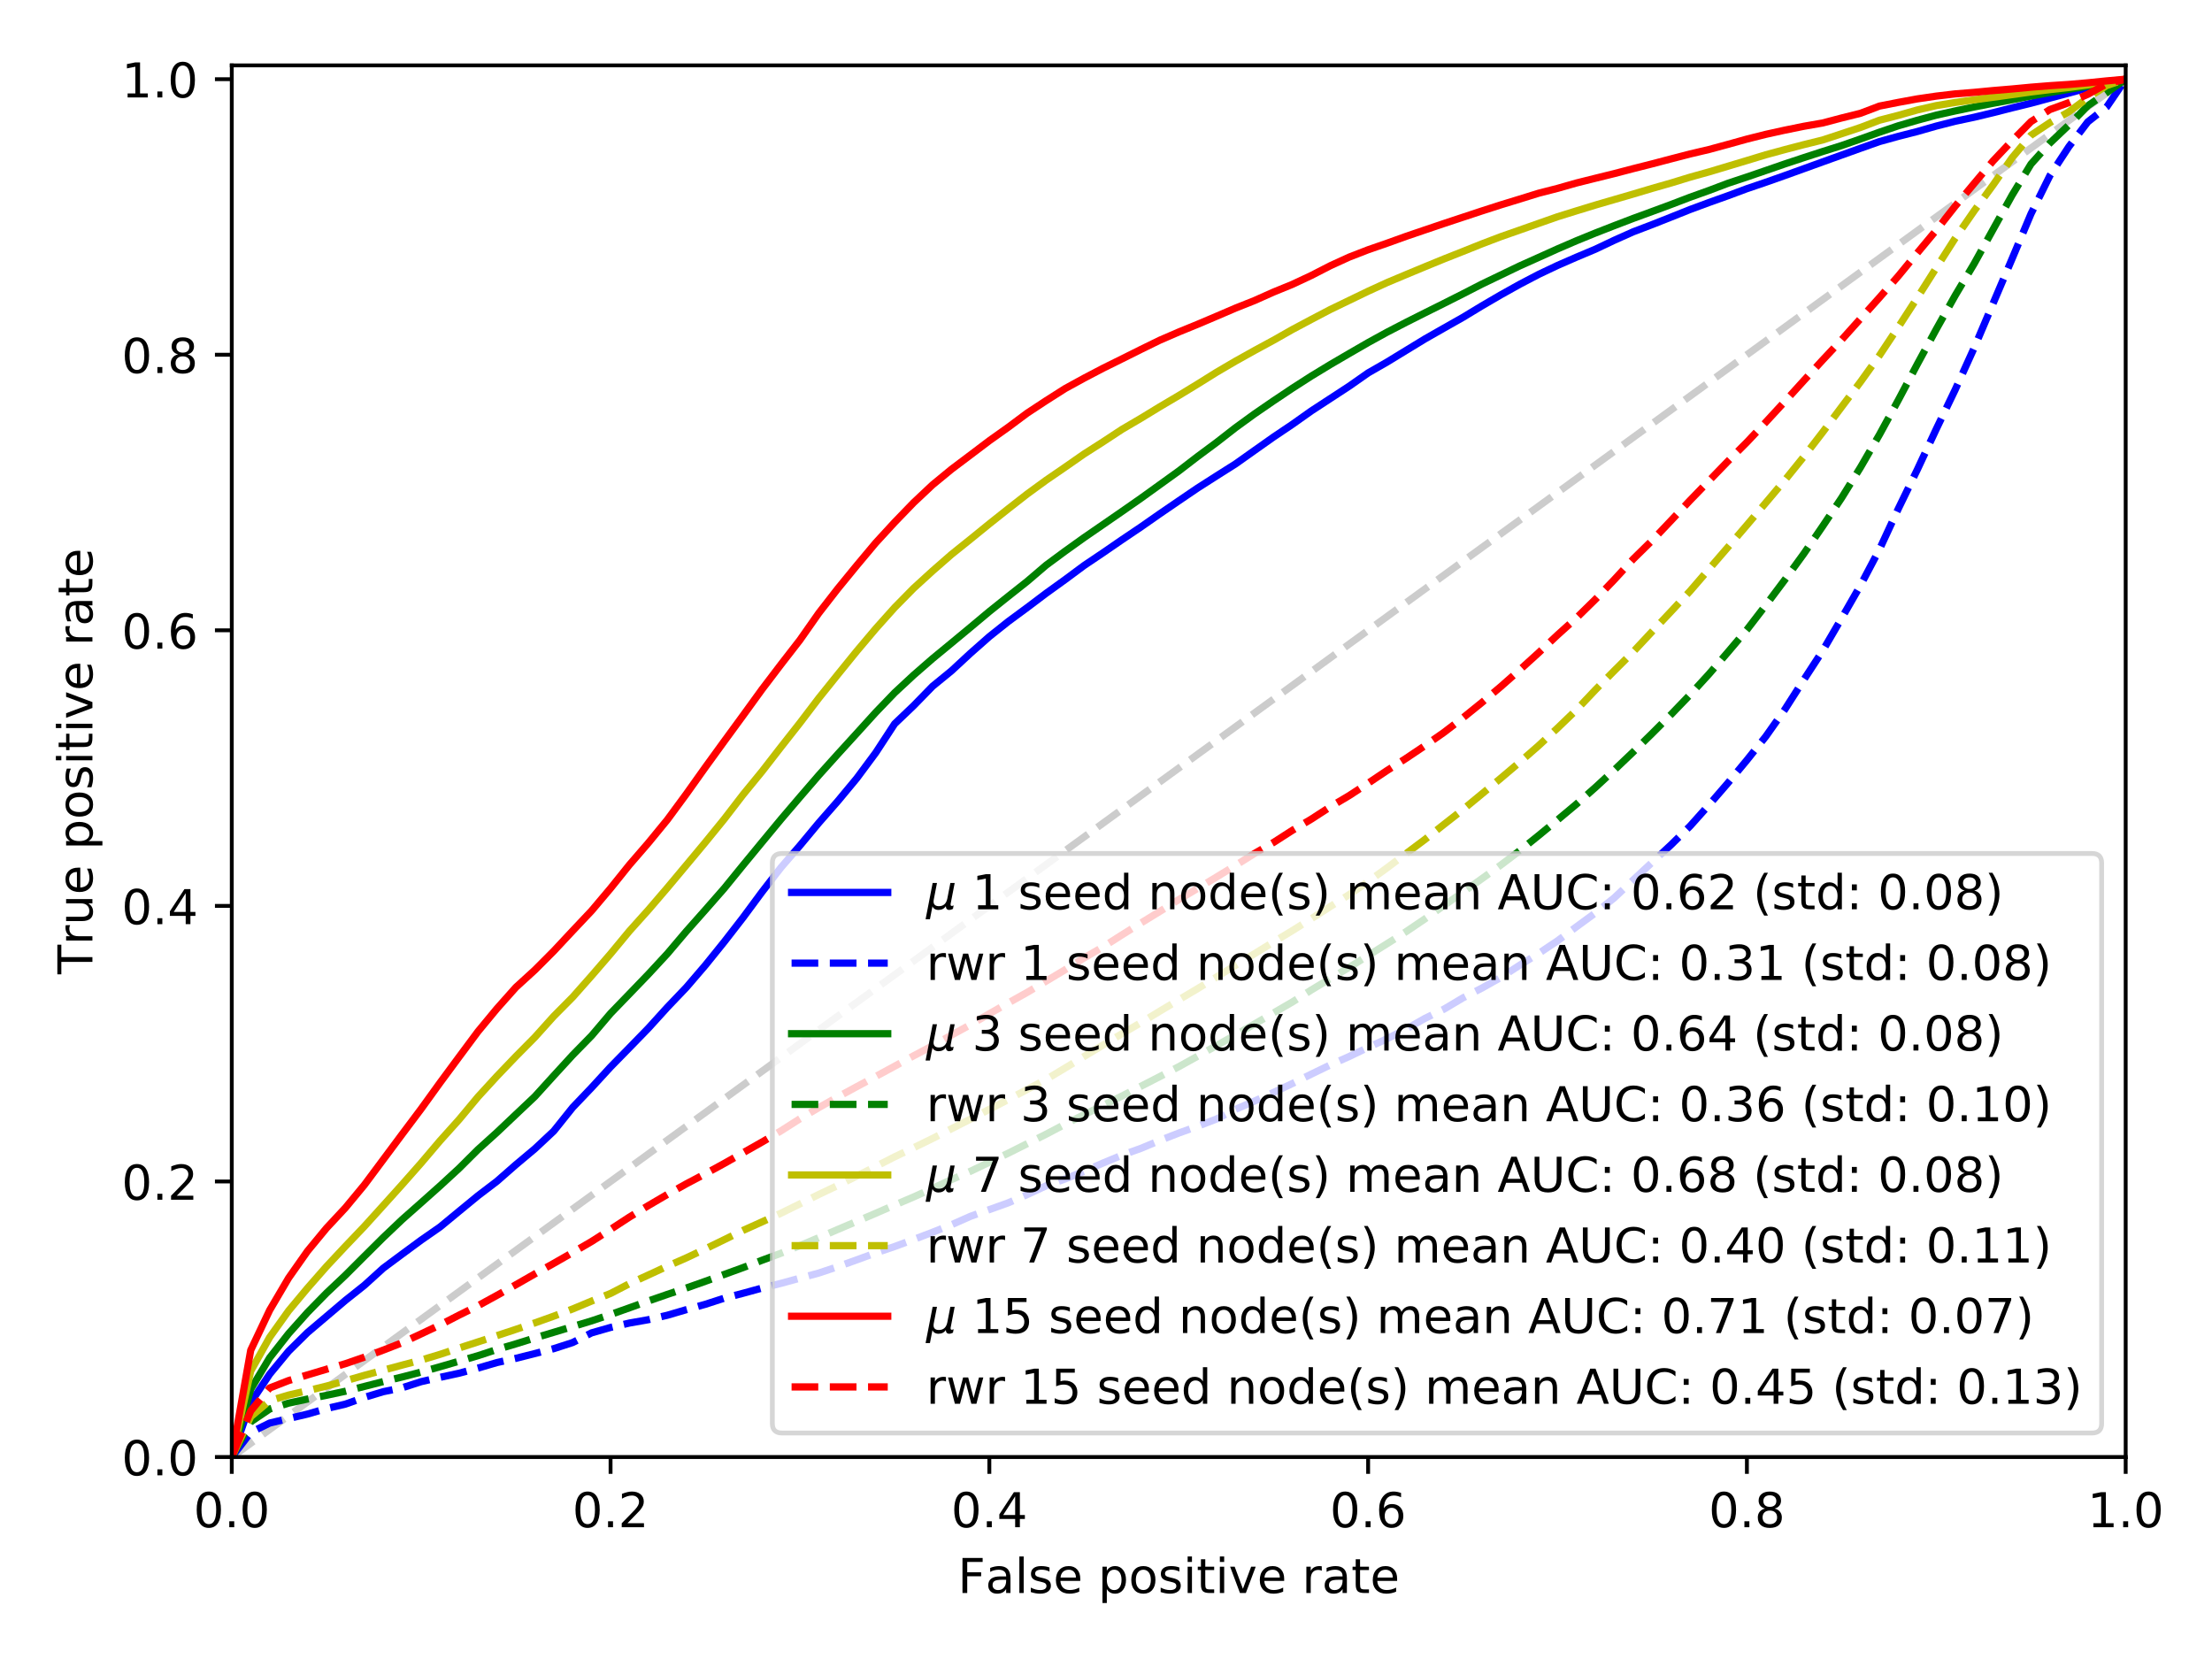 <?xml version="1.0" encoding="utf-8" standalone="no"?>
<!DOCTYPE svg PUBLIC "-//W3C//DTD SVG 1.1//EN"
  "http://www.w3.org/Graphics/SVG/1.1/DTD/svg11.dtd">
<!-- Created with matplotlib (http://matplotlib.org/) -->
<svg height="345pt" version="1.1" viewBox="0 0 460 345" width="460pt" xmlns="http://www.w3.org/2000/svg" xmlns:xlink="http://www.w3.org/1999/xlink">
 <defs>
  <style type="text/css">
*{stroke-linecap:butt;stroke-linejoin:round;}
  </style>
 </defs>
 <g id="figure_1">
  <g id="patch_1">
   <path d="M 0 345.6 
L 460.8 345.6 
L 460.8 0 
L 0 0 
z
" style="fill:#ffffff;"/>
  </g>
  <g id="axes_1">
   <g id="patch_2">
    <path d="M 48.2 303 
L 442.05 303 
L 442.05 13.6 
L 48.2 13.6 
z
" style="fill:#ffffff;"/>
   </g>
   <g id="matplotlib.axis_1">
    <g id="xtick_1">
     <g id="line2d_1">
      <defs>
       <path d="M 0 0 
L 0 3.5 
" id="mede062d750" style="stroke:#000000;stroke-width:0.8;"/>
      </defs>
      <g>
       <use style="stroke:#000000;stroke-width:0.8;" x="48.2" xlink:href="#mede062d750" y="303"/>
      </g>
     </g>
     <g id="text_1">
      <!-- 0.0 -->
      <defs>
       <path d="M 31.781 66.406 
Q 24.172 66.406 20.328 58.906 
Q 16.5 51.422 16.5 36.375 
Q 16.5 21.391 20.328 13.891 
Q 24.172 6.391 31.781 6.391 
Q 39.453 6.391 43.281 13.891 
Q 47.125 21.391 47.125 36.375 
Q 47.125 51.422 43.281 58.906 
Q 39.453 66.406 31.781 66.406 
z
M 31.781 74.219 
Q 44.047 74.219 50.516 64.516 
Q 56.984 54.828 56.984 36.375 
Q 56.984 17.969 50.516 8.266 
Q 44.047 -1.422 31.781 -1.422 
Q 19.531 -1.422 13.062 8.266 
Q 6.594 17.969 6.594 36.375 
Q 6.594 54.828 13.062 64.516 
Q 19.531 74.219 31.781 74.219 
z
" id="DejaVuSans-30"/>
       <path d="M 10.688 12.406 
L 21 12.406 
L 21 0 
L 10.688 0 
z
" id="DejaVuSans-2e"/>
      </defs>
      <g transform="translate(40.248 317.598)scale(0.1 -0.1)">
       <use xlink:href="#DejaVuSans-30"/>
       <use x="63.623" xlink:href="#DejaVuSans-2e"/>
       <use x="95.41" xlink:href="#DejaVuSans-30"/>
      </g>
     </g>
    </g>
    <g id="xtick_2">
     <g id="line2d_2">
      <g>
       <use style="stroke:#000000;stroke-width:0.8;" x="126.97" xlink:href="#mede062d750" y="303"/>
      </g>
     </g>
     <g id="text_2">
      <!-- 0.2 -->
      <defs>
       <path d="M 19.188 8.297 
L 53.609 8.297 
L 53.609 0 
L 7.328 0 
L 7.328 8.297 
Q 12.938 14.109 22.625 23.891 
Q 32.328 33.688 34.812 36.531 
Q 39.547 41.844 41.422 45.531 
Q 43.312 49.219 43.312 52.781 
Q 43.312 58.594 39.234 62.25 
Q 35.156 65.922 28.609 65.922 
Q 23.969 65.922 18.812 64.312 
Q 13.672 62.703 7.812 59.422 
L 7.812 69.391 
Q 13.766 71.781 18.938 73 
Q 24.125 74.219 28.422 74.219 
Q 39.75 74.219 46.484 68.547 
Q 53.219 62.891 53.219 53.422 
Q 53.219 48.922 51.531 44.891 
Q 49.859 40.875 45.406 35.406 
Q 44.188 33.984 37.641 27.219 
Q 31.109 20.453 19.188 8.297 
z
" id="DejaVuSans-32"/>
      </defs>
      <g transform="translate(119.018 317.598)scale(0.1 -0.1)">
       <use xlink:href="#DejaVuSans-30"/>
       <use x="63.623" xlink:href="#DejaVuSans-2e"/>
       <use x="95.41" xlink:href="#DejaVuSans-32"/>
      </g>
     </g>
    </g>
    <g id="xtick_3">
     <g id="line2d_3">
      <g>
       <use style="stroke:#000000;stroke-width:0.8;" x="205.74" xlink:href="#mede062d750" y="303"/>
      </g>
     </g>
     <g id="text_3">
      <!-- 0.4 -->
      <defs>
       <path d="M 37.797 64.312 
L 12.891 25.391 
L 37.797 25.391 
z
M 35.203 72.906 
L 47.609 72.906 
L 47.609 25.391 
L 58.016 25.391 
L 58.016 17.188 
L 47.609 17.188 
L 47.609 0 
L 37.797 0 
L 37.797 17.188 
L 4.891 17.188 
L 4.891 26.703 
z
" id="DejaVuSans-34"/>
      </defs>
      <g transform="translate(197.788 317.598)scale(0.1 -0.1)">
       <use xlink:href="#DejaVuSans-30"/>
       <use x="63.623" xlink:href="#DejaVuSans-2e"/>
       <use x="95.41" xlink:href="#DejaVuSans-34"/>
      </g>
     </g>
    </g>
    <g id="xtick_4">
     <g id="line2d_4">
      <g>
       <use style="stroke:#000000;stroke-width:0.8;" x="284.51" xlink:href="#mede062d750" y="303"/>
      </g>
     </g>
     <g id="text_4">
      <!-- 0.6 -->
      <defs>
       <path d="M 33.016 40.375 
Q 26.375 40.375 22.484 35.828 
Q 18.609 31.297 18.609 23.391 
Q 18.609 15.531 22.484 10.953 
Q 26.375 6.391 33.016 6.391 
Q 39.656 6.391 43.531 10.953 
Q 47.406 15.531 47.406 23.391 
Q 47.406 31.297 43.531 35.828 
Q 39.656 40.375 33.016 40.375 
z
M 52.594 71.297 
L 52.594 62.312 
Q 48.875 64.062 45.094 64.984 
Q 41.312 65.922 37.594 65.922 
Q 27.828 65.922 22.672 59.328 
Q 17.531 52.734 16.797 39.406 
Q 19.672 43.656 24.016 45.922 
Q 28.375 48.188 33.594 48.188 
Q 44.578 48.188 50.953 41.516 
Q 57.328 34.859 57.328 23.391 
Q 57.328 12.156 50.688 5.359 
Q 44.047 -1.422 33.016 -1.422 
Q 20.359 -1.422 13.672 8.266 
Q 6.984 17.969 6.984 36.375 
Q 6.984 53.656 15.188 63.938 
Q 23.391 74.219 37.203 74.219 
Q 40.922 74.219 44.703 73.484 
Q 48.484 72.75 52.594 71.297 
z
" id="DejaVuSans-36"/>
      </defs>
      <g transform="translate(276.558 317.598)scale(0.1 -0.1)">
       <use xlink:href="#DejaVuSans-30"/>
       <use x="63.623" xlink:href="#DejaVuSans-2e"/>
       <use x="95.41" xlink:href="#DejaVuSans-36"/>
      </g>
     </g>
    </g>
    <g id="xtick_5">
     <g id="line2d_5">
      <g>
       <use style="stroke:#000000;stroke-width:0.8;" x="363.28" xlink:href="#mede062d750" y="303"/>
      </g>
     </g>
     <g id="text_5">
      <!-- 0.8 -->
      <defs>
       <path d="M 31.781 34.625 
Q 24.75 34.625 20.719 30.859 
Q 16.703 27.094 16.703 20.516 
Q 16.703 13.922 20.719 10.156 
Q 24.75 6.391 31.781 6.391 
Q 38.812 6.391 42.859 10.172 
Q 46.922 13.969 46.922 20.516 
Q 46.922 27.094 42.891 30.859 
Q 38.875 34.625 31.781 34.625 
z
M 21.922 38.812 
Q 15.578 40.375 12.031 44.719 
Q 8.5 49.078 8.5 55.328 
Q 8.5 64.062 14.719 69.141 
Q 20.953 74.219 31.781 74.219 
Q 42.672 74.219 48.875 69.141 
Q 55.078 64.062 55.078 55.328 
Q 55.078 49.078 51.531 44.719 
Q 48 40.375 41.703 38.812 
Q 48.828 37.156 52.797 32.312 
Q 56.781 27.484 56.781 20.516 
Q 56.781 9.906 50.312 4.234 
Q 43.844 -1.422 31.781 -1.422 
Q 19.734 -1.422 13.25 4.234 
Q 6.781 9.906 6.781 20.516 
Q 6.781 27.484 10.781 32.312 
Q 14.797 37.156 21.922 38.812 
z
M 18.312 54.391 
Q 18.312 48.734 21.844 45.562 
Q 25.391 42.391 31.781 42.391 
Q 38.141 42.391 41.719 45.562 
Q 45.312 48.734 45.312 54.391 
Q 45.312 60.062 41.719 63.234 
Q 38.141 66.406 31.781 66.406 
Q 25.391 66.406 21.844 63.234 
Q 18.312 60.062 18.312 54.391 
z
" id="DejaVuSans-38"/>
      </defs>
      <g transform="translate(355.328 317.598)scale(0.1 -0.1)">
       <use xlink:href="#DejaVuSans-30"/>
       <use x="63.623" xlink:href="#DejaVuSans-2e"/>
       <use x="95.41" xlink:href="#DejaVuSans-38"/>
      </g>
     </g>
    </g>
    <g id="xtick_6">
     <g id="line2d_6">
      <g>
       <use style="stroke:#000000;stroke-width:0.8;" x="442.05" xlink:href="#mede062d750" y="303"/>
      </g>
     </g>
     <g id="text_6">
      <!-- 1.0 -->
      <defs>
       <path d="M 12.406 8.297 
L 28.516 8.297 
L 28.516 63.922 
L 10.984 60.406 
L 10.984 69.391 
L 28.422 72.906 
L 38.281 72.906 
L 38.281 8.297 
L 54.391 8.297 
L 54.391 0 
L 12.406 0 
z
" id="DejaVuSans-31"/>
      </defs>
      <g transform="translate(434.098 317.598)scale(0.1 -0.1)">
       <use xlink:href="#DejaVuSans-31"/>
       <use x="63.623" xlink:href="#DejaVuSans-2e"/>
       <use x="95.41" xlink:href="#DejaVuSans-30"/>
      </g>
     </g>
    </g>
    <g id="text_7">
     <!-- False positive rate -->
     <defs>
      <path d="M 9.812 72.906 
L 51.703 72.906 
L 51.703 64.594 
L 19.672 64.594 
L 19.672 43.109 
L 48.578 43.109 
L 48.578 34.812 
L 19.672 34.812 
L 19.672 0 
L 9.812 0 
z
" id="DejaVuSans-46"/>
      <path d="M 34.281 27.484 
Q 23.391 27.484 19.188 25 
Q 14.984 22.516 14.984 16.5 
Q 14.984 11.719 18.141 8.906 
Q 21.297 6.109 26.703 6.109 
Q 34.188 6.109 38.703 11.406 
Q 43.219 16.703 43.219 25.484 
L 43.219 27.484 
z
M 52.203 31.203 
L 52.203 0 
L 43.219 0 
L 43.219 8.297 
Q 40.141 3.328 35.547 0.953 
Q 30.953 -1.422 24.312 -1.422 
Q 15.922 -1.422 10.953 3.297 
Q 6 8.016 6 15.922 
Q 6 25.141 12.172 29.828 
Q 18.359 34.516 30.609 34.516 
L 43.219 34.516 
L 43.219 35.406 
Q 43.219 41.609 39.141 45 
Q 35.062 48.391 27.688 48.391 
Q 23 48.391 18.547 47.266 
Q 14.109 46.141 10.016 43.891 
L 10.016 52.203 
Q 14.938 54.109 19.578 55.047 
Q 24.219 56 28.609 56 
Q 40.484 56 46.344 49.844 
Q 52.203 43.703 52.203 31.203 
z
" id="DejaVuSans-61"/>
      <path d="M 9.422 75.984 
L 18.406 75.984 
L 18.406 0 
L 9.422 0 
z
" id="DejaVuSans-6c"/>
      <path d="M 44.281 53.078 
L 44.281 44.578 
Q 40.484 46.531 36.375 47.5 
Q 32.281 48.484 27.875 48.484 
Q 21.188 48.484 17.844 46.438 
Q 14.5 44.391 14.5 40.281 
Q 14.5 37.156 16.891 35.375 
Q 19.281 33.594 26.516 31.984 
L 29.594 31.297 
Q 39.156 29.25 43.188 25.516 
Q 47.219 21.781 47.219 15.094 
Q 47.219 7.469 41.188 3.016 
Q 35.156 -1.422 24.609 -1.422 
Q 20.219 -1.422 15.453 -0.562 
Q 10.688 0.297 5.422 2 
L 5.422 11.281 
Q 10.406 8.688 15.234 7.391 
Q 20.062 6.109 24.812 6.109 
Q 31.156 6.109 34.562 8.281 
Q 37.984 10.453 37.984 14.406 
Q 37.984 18.062 35.516 20.016 
Q 33.062 21.969 24.703 23.781 
L 21.578 24.516 
Q 13.234 26.266 9.516 29.906 
Q 5.812 33.547 5.812 39.891 
Q 5.812 47.609 11.281 51.797 
Q 16.75 56 26.812 56 
Q 31.781 56 36.172 55.266 
Q 40.578 54.547 44.281 53.078 
z
" id="DejaVuSans-73"/>
      <path d="M 56.203 29.594 
L 56.203 25.203 
L 14.891 25.203 
Q 15.484 15.922 20.484 11.062 
Q 25.484 6.203 34.422 6.203 
Q 39.594 6.203 44.453 7.469 
Q 49.312 8.734 54.109 11.281 
L 54.109 2.781 
Q 49.266 0.734 44.188 -0.344 
Q 39.109 -1.422 33.891 -1.422 
Q 20.797 -1.422 13.156 6.188 
Q 5.516 13.812 5.516 26.812 
Q 5.516 40.234 12.766 48.109 
Q 20.016 56 32.328 56 
Q 43.359 56 49.781 48.891 
Q 56.203 41.797 56.203 29.594 
z
M 47.219 32.234 
Q 47.125 39.594 43.094 43.984 
Q 39.062 48.391 32.422 48.391 
Q 24.906 48.391 20.391 44.141 
Q 15.875 39.891 15.188 32.172 
z
" id="DejaVuSans-65"/>
      <path id="DejaVuSans-20"/>
      <path d="M 18.109 8.203 
L 18.109 -20.797 
L 9.078 -20.797 
L 9.078 54.688 
L 18.109 54.688 
L 18.109 46.391 
Q 20.953 51.266 25.266 53.625 
Q 29.594 56 35.594 56 
Q 45.562 56 51.781 48.094 
Q 58.016 40.188 58.016 27.297 
Q 58.016 14.406 51.781 6.484 
Q 45.562 -1.422 35.594 -1.422 
Q 29.594 -1.422 25.266 0.953 
Q 20.953 3.328 18.109 8.203 
z
M 48.688 27.297 
Q 48.688 37.203 44.609 42.844 
Q 40.531 48.484 33.406 48.484 
Q 26.266 48.484 22.188 42.844 
Q 18.109 37.203 18.109 27.297 
Q 18.109 17.391 22.188 11.75 
Q 26.266 6.109 33.406 6.109 
Q 40.531 6.109 44.609 11.75 
Q 48.688 17.391 48.688 27.297 
z
" id="DejaVuSans-70"/>
      <path d="M 30.609 48.391 
Q 23.391 48.391 19.188 42.75 
Q 14.984 37.109 14.984 27.297 
Q 14.984 17.484 19.156 11.844 
Q 23.344 6.203 30.609 6.203 
Q 37.797 6.203 41.984 11.859 
Q 46.188 17.531 46.188 27.297 
Q 46.188 37.016 41.984 42.703 
Q 37.797 48.391 30.609 48.391 
z
M 30.609 56 
Q 42.328 56 49.016 48.375 
Q 55.719 40.766 55.719 27.297 
Q 55.719 13.875 49.016 6.219 
Q 42.328 -1.422 30.609 -1.422 
Q 18.844 -1.422 12.172 6.219 
Q 5.516 13.875 5.516 27.297 
Q 5.516 40.766 12.172 48.375 
Q 18.844 56 30.609 56 
z
" id="DejaVuSans-6f"/>
      <path d="M 9.422 54.688 
L 18.406 54.688 
L 18.406 0 
L 9.422 0 
z
M 9.422 75.984 
L 18.406 75.984 
L 18.406 64.594 
L 9.422 64.594 
z
" id="DejaVuSans-69"/>
      <path d="M 18.312 70.219 
L 18.312 54.688 
L 36.812 54.688 
L 36.812 47.703 
L 18.312 47.703 
L 18.312 18.016 
Q 18.312 11.328 20.141 9.422 
Q 21.969 7.516 27.594 7.516 
L 36.812 7.516 
L 36.812 0 
L 27.594 0 
Q 17.188 0 13.234 3.875 
Q 9.281 7.766 9.281 18.016 
L 9.281 47.703 
L 2.688 47.703 
L 2.688 54.688 
L 9.281 54.688 
L 9.281 70.219 
z
" id="DejaVuSans-74"/>
      <path d="M 2.984 54.688 
L 12.5 54.688 
L 29.594 8.797 
L 46.688 54.688 
L 56.203 54.688 
L 35.688 0 
L 23.484 0 
z
" id="DejaVuSans-76"/>
      <path d="M 41.109 46.297 
Q 39.594 47.172 37.812 47.578 
Q 36.031 48 33.891 48 
Q 26.266 48 22.188 43.047 
Q 18.109 38.094 18.109 28.812 
L 18.109 0 
L 9.078 0 
L 9.078 54.688 
L 18.109 54.688 
L 18.109 46.188 
Q 20.953 51.172 25.484 53.578 
Q 30.031 56 36.531 56 
Q 37.453 56 38.578 55.875 
Q 39.703 55.766 41.062 55.516 
z
" id="DejaVuSans-72"/>
     </defs>
     <g transform="translate(199.175 331.277)scale(0.1 -0.1)">
      <use xlink:href="#DejaVuSans-46"/>
      <use x="57.379" xlink:href="#DejaVuSans-61"/>
      <use x="118.658" xlink:href="#DejaVuSans-6c"/>
      <use x="146.441" xlink:href="#DejaVuSans-73"/>
      <use x="198.541" xlink:href="#DejaVuSans-65"/>
      <use x="260.064" xlink:href="#DejaVuSans-20"/>
      <use x="291.852" xlink:href="#DejaVuSans-70"/>
      <use x="355.328" xlink:href="#DejaVuSans-6f"/>
      <use x="416.51" xlink:href="#DejaVuSans-73"/>
      <use x="468.609" xlink:href="#DejaVuSans-69"/>
      <use x="496.393" xlink:href="#DejaVuSans-74"/>
      <use x="535.602" xlink:href="#DejaVuSans-69"/>
      <use x="563.385" xlink:href="#DejaVuSans-76"/>
      <use x="622.564" xlink:href="#DejaVuSans-65"/>
      <use x="684.088" xlink:href="#DejaVuSans-20"/>
      <use x="715.875" xlink:href="#DejaVuSans-72"/>
      <use x="756.988" xlink:href="#DejaVuSans-61"/>
      <use x="818.268" xlink:href="#DejaVuSans-74"/>
      <use x="857.477" xlink:href="#DejaVuSans-65"/>
     </g>
    </g>
   </g>
   <g id="matplotlib.axis_2">
    <g id="ytick_1">
     <g id="line2d_7">
      <defs>
       <path d="M 0 0 
L -3.5 0 
" id="mf074e2515b" style="stroke:#000000;stroke-width:0.8;"/>
      </defs>
      <g>
       <use style="stroke:#000000;stroke-width:0.8;" x="48.2" xlink:href="#mf074e2515b" y="303"/>
      </g>
     </g>
     <g id="text_8">
      <!-- 0.0 -->
      <g transform="translate(25.297 306.799)scale(0.1 -0.1)">
       <use xlink:href="#DejaVuSans-30"/>
       <use x="63.623" xlink:href="#DejaVuSans-2e"/>
       <use x="95.41" xlink:href="#DejaVuSans-30"/>
      </g>
     </g>
    </g>
    <g id="ytick_2">
     <g id="line2d_8">
      <g>
       <use style="stroke:#000000;stroke-width:0.8;" x="48.2" xlink:href="#mf074e2515b" y="245.693"/>
      </g>
     </g>
     <g id="text_9">
      <!-- 0.2 -->
      <g transform="translate(25.297 249.492)scale(0.1 -0.1)">
       <use xlink:href="#DejaVuSans-30"/>
       <use x="63.623" xlink:href="#DejaVuSans-2e"/>
       <use x="95.41" xlink:href="#DejaVuSans-32"/>
      </g>
     </g>
    </g>
    <g id="ytick_3">
     <g id="line2d_9">
      <g>
       <use style="stroke:#000000;stroke-width:0.8;" x="48.2" xlink:href="#mf074e2515b" y="188.386"/>
      </g>
     </g>
     <g id="text_10">
      <!-- 0.4 -->
      <g transform="translate(25.297 192.185)scale(0.1 -0.1)">
       <use xlink:href="#DejaVuSans-30"/>
       <use x="63.623" xlink:href="#DejaVuSans-2e"/>
       <use x="95.41" xlink:href="#DejaVuSans-34"/>
      </g>
     </g>
    </g>
    <g id="ytick_4">
     <g id="line2d_10">
      <g>
       <use style="stroke:#000000;stroke-width:0.8;" x="48.2" xlink:href="#mf074e2515b" y="131.079"/>
      </g>
     </g>
     <g id="text_11">
      <!-- 0.6 -->
      <g transform="translate(25.297 134.878)scale(0.1 -0.1)">
       <use xlink:href="#DejaVuSans-30"/>
       <use x="63.623" xlink:href="#DejaVuSans-2e"/>
       <use x="95.41" xlink:href="#DejaVuSans-36"/>
      </g>
     </g>
    </g>
    <g id="ytick_5">
     <g id="line2d_11">
      <g>
       <use style="stroke:#000000;stroke-width:0.8;" x="48.2" xlink:href="#mf074e2515b" y="73.772"/>
      </g>
     </g>
     <g id="text_12">
      <!-- 0.8 -->
      <g transform="translate(25.297 77.571)scale(0.1 -0.1)">
       <use xlink:href="#DejaVuSans-30"/>
       <use x="63.623" xlink:href="#DejaVuSans-2e"/>
       <use x="95.41" xlink:href="#DejaVuSans-38"/>
      </g>
     </g>
    </g>
    <g id="ytick_6">
     <g id="line2d_12">
      <g>
       <use style="stroke:#000000;stroke-width:0.8;" x="48.2" xlink:href="#mf074e2515b" y="16.465"/>
      </g>
     </g>
     <g id="text_13">
      <!-- 1.0 -->
      <g transform="translate(25.297 20.265)scale(0.1 -0.1)">
       <use xlink:href="#DejaVuSans-31"/>
       <use x="63.623" xlink:href="#DejaVuSans-2e"/>
       <use x="95.41" xlink:href="#DejaVuSans-30"/>
      </g>
     </g>
    </g>
    <g id="text_14">
     <!-- True positive rate -->
     <defs>
      <path d="M -0.297 72.906 
L 61.375 72.906 
L 61.375 64.594 
L 35.5 64.594 
L 35.5 0 
L 25.594 0 
L 25.594 64.594 
L -0.297 64.594 
z
" id="DejaVuSans-54"/>
      <path d="M 8.5 21.578 
L 8.5 54.688 
L 17.484 54.688 
L 17.484 21.922 
Q 17.484 14.156 20.5 10.266 
Q 23.531 6.391 29.594 6.391 
Q 36.859 6.391 41.078 11.031 
Q 45.312 15.672 45.312 23.688 
L 45.312 54.688 
L 54.297 54.688 
L 54.297 0 
L 45.312 0 
L 45.312 8.406 
Q 42.047 3.422 37.719 1 
Q 33.406 -1.422 27.688 -1.422 
Q 18.266 -1.422 13.375 4.438 
Q 8.5 10.297 8.5 21.578 
z
M 31.109 56 
z
" id="DejaVuSans-75"/>
     </defs>
     <g transform="translate(19.217 202.591)rotate(-90)scale(0.1 -0.1)">
      <use xlink:href="#DejaVuSans-54"/>
      <use x="60.865" xlink:href="#DejaVuSans-72"/>
      <use x="101.979" xlink:href="#DejaVuSans-75"/>
      <use x="165.357" xlink:href="#DejaVuSans-65"/>
      <use x="226.881" xlink:href="#DejaVuSans-20"/>
      <use x="258.668" xlink:href="#DejaVuSans-70"/>
      <use x="322.145" xlink:href="#DejaVuSans-6f"/>
      <use x="383.326" xlink:href="#DejaVuSans-73"/>
      <use x="435.426" xlink:href="#DejaVuSans-69"/>
      <use x="463.209" xlink:href="#DejaVuSans-74"/>
      <use x="502.418" xlink:href="#DejaVuSans-69"/>
      <use x="530.201" xlink:href="#DejaVuSans-76"/>
      <use x="589.381" xlink:href="#DejaVuSans-65"/>
      <use x="650.904" xlink:href="#DejaVuSans-20"/>
      <use x="682.691" xlink:href="#DejaVuSans-72"/>
      <use x="723.805" xlink:href="#DejaVuSans-61"/>
      <use x="785.084" xlink:href="#DejaVuSans-74"/>
      <use x="824.293" xlink:href="#DejaVuSans-65"/>
     </g>
    </g>
   </g>
   <g id="line2d_13">
    <path clip-path="url(#p8192fdeb62)" d="M 48.2 303 
L 52.178 300.106 
L 56.157 297.211 
L 60.135 294.317 
L 64.113 291.423 
L 68.091 288.529 
L 72.07 285.634 
L 76.048 282.74 
L 80.026 279.846 
L 84.005 276.951 
L 87.983 274.057 
L 91.961 271.163 
L 95.939 268.269 
L 99.918 265.374 
L 103.896 262.48 
L 107.874 259.586 
L 111.853 256.691 
L 115.831 253.797 
L 119.809 250.903 
L 123.787 248.009 
L 127.766 245.114 
L 131.744 242.22 
L 135.722 239.326 
L 139.701 236.431 
L 143.679 233.537 
L 147.657 230.643 
L 151.635 227.748 
L 155.614 224.854 
L 159.592 221.96 
L 163.57 219.066 
L 167.548 216.171 
L 171.527 213.277 
L 175.505 210.383 
L 179.483 207.488 
L 183.462 204.594 
L 187.44 201.7 
L 191.418 198.806 
L 195.396 195.911 
L 199.375 193.017 
L 203.353 190.123 
L 207.331 187.228 
L 211.31 184.334 
L 215.288 181.44 
L 219.266 178.546 
L 223.244 175.651 
L 227.223 172.757 
L 231.201 169.863 
L 235.179 166.968 
L 239.158 164.074 
L 243.136 161.18 
L 247.114 158.286 
L 251.092 155.391 
L 255.071 152.497 
L 259.049 149.603 
L 263.027 146.708 
L 267.006 143.814 
L 270.984 140.92 
L 274.962 138.026 
L 278.94 135.131 
L 282.919 132.237 
L 286.897 129.343 
L 290.875 126.448 
L 294.854 123.554 
L 298.832 120.66 
L 302.81 117.765 
L 306.788 114.871 
L 310.767 111.977 
L 314.745 109.083 
L 318.723 106.188 
L 322.702 103.294 
L 326.68 100.4 
L 330.658 97.505 
L 334.636 94.611 
L 338.615 91.717 
L 342.593 88.823 
L 346.571 85.928 
L 350.549 83.034 
L 354.528 80.14 
L 358.506 77.245 
L 362.484 74.351 
L 366.463 71.457 
L 370.441 68.563 
L 374.419 65.668 
L 378.397 62.774 
L 382.376 59.88 
L 386.354 56.985 
L 390.332 54.091 
L 394.311 51.197 
L 398.289 48.303 
L 402.267 45.408 
L 406.245 42.514 
L 410.224 39.62 
L 414.202 36.725 
L 418.18 33.831 
L 422.159 30.937 
L 426.137 28.043 
L 430.115 25.148 
L 434.093 22.254 
L 438.072 19.36 
L 442.05 16.465 
" style="fill:none;stroke:#cccccc;stroke-dasharray:5.55,2.4;stroke-dashoffset:0;stroke-width:1.5;"/>
   </g>
   <g id="line2d_14">
    <path clip-path="url(#p8192fdeb62)" d="M 48.2 303 
L 52.139 291.686 
L 56.077 285.766 
L 60.016 280.993 
L 63.954 277.106 
L 67.892 273.766 
L 71.831 270.423 
L 75.769 267.291 
L 79.708 263.718 
L 83.647 260.789 
L 87.585 257.889 
L 91.523 255.148 
L 95.462 251.894 
L 99.4 248.659 
L 103.339 245.658 
L 107.278 242.207 
L 111.216 238.905 
L 115.154 235.218 
L 119.093 230.3 
L 123.031 226.169 
L 126.97 221.88 
L 130.909 217.858 
L 134.847 213.808 
L 138.786 209.467 
L 142.724 205.341 
L 146.662 200.753 
L 150.601 195.875 
L 154.54 190.795 
L 158.478 185.473 
L 162.417 180.395 
L 166.355 175.836 
L 170.293 171.096 
L 174.232 166.597 
L 178.171 161.853 
L 182.109 156.545 
L 186.048 150.522 
L 189.986 146.765 
L 193.924 142.724 
L 197.863 139.505 
L 201.802 135.859 
L 205.74 132.383 
L 209.679 129.247 
L 213.617 126.343 
L 217.555 123.373 
L 221.494 120.535 
L 225.433 117.612 
L 229.371 114.961 
L 233.31 112.252 
L 237.248 109.598 
L 241.186 106.848 
L 245.125 104.155 
L 249.064 101.48 
L 253.002 98.964 
L 256.94 96.473 
L 260.879 93.68 
L 264.817 90.898 
L 268.756 88.248 
L 272.695 85.458 
L 276.633 82.885 
L 280.572 80.313 
L 284.51 77.554 
L 288.449 75.293 
L 292.387 72.887 
L 296.325 70.486 
L 300.264 68.241 
L 304.202 66.013 
L 308.141 63.628 
L 312.079 61.328 
L 316.018 59.13 
L 319.957 57.068 
L 323.895 55.201 
L 327.834 53.48 
L 331.772 51.823 
L 335.711 49.958 
L 339.649 48.2 
L 343.587 46.699 
L 347.526 45.141 
L 351.464 43.568 
L 355.403 42.111 
L 359.341 40.706 
L 363.28 39.237 
L 367.219 37.898 
L 371.157 36.509 
L 375.096 35.088 
L 379.034 33.664 
L 382.973 32.249 
L 386.911 30.833 
L 390.849 29.44 
L 394.788 28.352 
L 398.726 27.347 
L 402.665 26.22 
L 406.603 25.217 
L 410.542 24.38 
L 414.481 23.437 
L 418.419 22.432 
L 422.358 21.465 
L 426.296 20.398 
L 430.235 19.355 
L 434.173 18.285 
L 438.111 17.476 
L 442.05 16.465 
" style="fill:none;stroke:#0000ff;stroke-linecap:square;stroke-width:1.5;"/>
   </g>
   <g id="line2d_15">
    <path clip-path="url(#p8192fdeb62)" d="M 48.2 303 
L 52.139 297.88 
L 56.077 295.935 
L 60.016 294.994 
L 63.954 294.065 
L 67.892 292.919 
L 71.831 291.997 
L 75.769 290.594 
L 79.708 289.41 
L 83.647 288.597 
L 87.585 287.326 
L 91.523 286.423 
L 95.462 285.573 
L 99.4 284.505 
L 103.339 283.355 
L 107.278 282.476 
L 111.216 281.485 
L 115.154 280.464 
L 119.093 279.188 
L 123.031 277.176 
L 126.97 276.05 
L 130.909 275.131 
L 134.847 274.435 
L 138.786 273.512 
L 142.724 272.354 
L 146.662 271.243 
L 150.601 269.966 
L 154.54 268.94 
L 158.478 267.86 
L 162.417 266.881 
L 166.355 265.801 
L 170.293 264.732 
L 174.232 263.411 
L 178.171 261.994 
L 182.109 260.556 
L 186.048 259.223 
L 189.986 257.762 
L 193.924 256.257 
L 197.863 254.694 
L 201.802 252.947 
L 205.74 251.546 
L 209.679 250.132 
L 213.617 248.417 
L 217.555 246.588 
L 221.494 245.175 
L 225.433 243.578 
L 229.371 241.864 
L 233.31 240.229 
L 237.248 238.815 
L 241.186 237.17 
L 245.125 235.629 
L 249.064 234.211 
L 253.002 232.692 
L 256.94 230.69 
L 260.879 228.979 
L 264.817 227.188 
L 268.756 225.328 
L 272.695 223.372 
L 276.633 221.461 
L 280.572 219.71 
L 284.51 217.817 
L 288.449 216.013 
L 292.387 214.01 
L 296.325 211.781 
L 300.264 209.873 
L 304.202 207.527 
L 308.141 205.494 
L 312.079 203.277 
L 316.018 200.731 
L 319.957 198.287 
L 323.895 195.651 
L 327.834 192.728 
L 331.772 189.846 
L 335.711 186.703 
L 339.649 182.983 
L 343.587 179.32 
L 347.526 175.663 
L 351.464 171.786 
L 355.403 167.376 
L 359.341 162.82 
L 363.28 158.071 
L 367.219 153.134 
L 371.157 147.556 
L 375.096 141.388 
L 379.034 135.333 
L 382.973 128.581 
L 386.911 121.71 
L 390.849 114.244 
L 394.788 105.751 
L 398.726 97.65 
L 402.665 89.218 
L 406.603 81.022 
L 410.542 72.34 
L 414.481 63.087 
L 418.419 53.831 
L 422.358 44.466 
L 426.296 36.51 
L 430.235 30.503 
L 434.173 25.339 
L 438.111 22.239 
L 442.05 16.465 
" style="fill:none;stroke:#0000ff;stroke-dasharray:5.55,2.4;stroke-dashoffset:0;stroke-width:1.5;"/>
   </g>
   <g id="line2d_16">
    <path clip-path="url(#p8192fdeb62)" d="M 48.2 303 
L 52.139 288.905 
L 56.077 282.355 
L 60.016 277.337 
L 63.954 272.928 
L 67.892 268.907 
L 71.831 265.186 
L 75.769 261.25 
L 79.708 257.337 
L 83.647 253.596 
L 87.585 250.111 
L 91.523 246.599 
L 95.462 242.971 
L 99.4 239.05 
L 103.339 235.492 
L 107.278 231.762 
L 111.216 228.04 
L 115.154 223.702 
L 119.093 219.405 
L 123.031 215.378 
L 126.97 210.743 
L 130.909 206.669 
L 134.847 202.579 
L 138.786 198.321 
L 142.724 193.679 
L 146.662 189.244 
L 150.601 184.75 
L 154.54 179.908 
L 158.478 175.129 
L 162.417 170.371 
L 166.355 165.756 
L 170.293 161.196 
L 174.232 156.818 
L 178.171 152.498 
L 182.109 148.155 
L 186.048 144.058 
L 189.986 140.4 
L 193.924 136.97 
L 197.863 133.727 
L 201.802 130.46 
L 205.74 127.164 
L 209.679 124.016 
L 213.617 120.899 
L 217.555 117.533 
L 221.494 114.622 
L 225.433 111.804 
L 229.371 109.093 
L 233.31 106.377 
L 237.248 103.63 
L 241.186 100.794 
L 245.125 97.956 
L 249.064 94.929 
L 253.002 92.005 
L 256.94 88.939 
L 260.879 86.078 
L 264.817 83.373 
L 268.756 80.739 
L 272.695 78.211 
L 276.633 75.819 
L 280.572 73.517 
L 284.51 71.244 
L 288.449 69.081 
L 292.387 67.043 
L 296.325 65.062 
L 300.264 63.1 
L 304.202 61.115 
L 308.141 59.092 
L 312.079 57.2 
L 316.018 55.304 
L 319.957 53.539 
L 323.895 51.762 
L 327.834 50.065 
L 331.772 48.458 
L 335.711 46.922 
L 339.649 45.416 
L 343.587 43.977 
L 347.526 42.52 
L 351.464 41.015 
L 355.403 39.606 
L 359.341 38.115 
L 363.28 36.807 
L 367.219 35.456 
L 371.157 34.096 
L 375.096 32.787 
L 379.034 31.51 
L 382.973 30.27 
L 386.911 28.899 
L 390.849 27.487 
L 394.788 26.154 
L 398.726 25.007 
L 402.665 23.946 
L 406.603 23.068 
L 410.542 22.244 
L 414.481 21.481 
L 418.419 20.736 
L 422.358 19.966 
L 426.296 19.232 
L 430.235 18.559 
L 434.173 17.906 
L 438.111 17.225 
L 442.05 16.465 
" style="fill:none;stroke:#008000;stroke-linecap:square;stroke-width:1.5;"/>
   </g>
   <g id="line2d_17">
    <path clip-path="url(#p8192fdeb62)" d="M 48.2 303 
L 52.139 295.685 
L 56.077 293.017 
L 60.016 291.792 
L 63.954 290.939 
L 67.892 290.164 
L 71.831 289.319 
L 75.769 288.32 
L 79.708 287.308 
L 83.647 286.351 
L 87.585 285.326 
L 91.523 284.218 
L 95.462 283.073 
L 99.4 281.927 
L 103.339 280.633 
L 107.278 279.467 
L 111.216 278.238 
L 115.154 277.06 
L 119.093 275.87 
L 123.031 274.68 
L 126.97 273.357 
L 130.909 271.965 
L 134.847 270.542 
L 138.786 269.173 
L 142.724 267.854 
L 146.662 266.458 
L 150.601 265.032 
L 154.54 263.6 
L 158.478 262.076 
L 162.417 260.615 
L 166.355 259.04 
L 170.293 257.369 
L 174.232 255.666 
L 178.171 253.997 
L 182.109 252.31 
L 186.048 250.596 
L 189.986 248.918 
L 193.924 247.133 
L 197.863 245.307 
L 201.802 243.577 
L 205.74 241.698 
L 209.679 239.811 
L 213.617 237.834 
L 217.555 235.862 
L 221.494 233.784 
L 225.433 231.812 
L 229.371 229.874 
L 233.31 227.929 
L 237.248 225.904 
L 241.186 223.884 
L 245.125 221.831 
L 249.064 219.641 
L 253.002 217.418 
L 256.94 215.218 
L 260.879 212.952 
L 264.817 210.658 
L 268.756 208.371 
L 272.695 205.873 
L 276.633 203.495 
L 280.572 201.16 
L 284.51 198.717 
L 288.449 196.249 
L 292.387 193.755 
L 296.325 191.09 
L 300.264 188.31 
L 304.202 185.545 
L 308.141 182.749 
L 312.079 179.909 
L 316.018 176.92 
L 319.957 173.755 
L 323.895 170.512 
L 327.834 167.218 
L 331.772 163.748 
L 335.711 160.11 
L 339.649 156.362 
L 343.587 152.505 
L 347.526 148.561 
L 351.464 144.469 
L 355.403 140.167 
L 359.341 135.603 
L 363.28 130.954 
L 367.219 125.838 
L 371.157 120.587 
L 375.096 115.172 
L 379.034 109.433 
L 382.973 103.539 
L 386.911 97.177 
L 390.849 90.378 
L 394.788 83.158 
L 398.726 75.714 
L 402.665 68.462 
L 406.603 61.433 
L 410.542 54.825 
L 414.481 47.701 
L 418.419 40.602 
L 422.358 34.114 
L 426.296 29.744 
L 430.235 25.997 
L 434.173 21.994 
L 438.111 19.257 
L 442.05 16.465 
" style="fill:none;stroke:#008000;stroke-dasharray:5.55,2.4;stroke-dashoffset:0;stroke-width:1.5;"/>
   </g>
   <g id="line2d_18">
    <path clip-path="url(#p8192fdeb62)" d="M 48.2 303 
L 52.139 285.122 
L 56.077 278.105 
L 60.016 272.584 
L 63.954 267.863 
L 67.892 263.378 
L 71.831 259.17 
L 75.769 255.04 
L 79.708 250.691 
L 83.647 246.316 
L 87.585 241.854 
L 91.523 237.217 
L 95.462 232.829 
L 99.4 228.103 
L 103.339 223.806 
L 107.278 219.692 
L 111.216 215.715 
L 115.154 211.335 
L 119.093 207.363 
L 123.031 202.914 
L 126.97 198.354 
L 130.909 193.597 
L 134.847 189.208 
L 138.786 184.616 
L 142.724 179.909 
L 146.662 175.187 
L 150.601 170.345 
L 154.54 165.227 
L 158.478 160.418 
L 162.417 155.341 
L 166.355 150.335 
L 170.293 145.162 
L 174.232 140.263 
L 178.171 135.407 
L 182.109 130.742 
L 186.048 126.342 
L 189.986 122.338 
L 193.924 118.742 
L 197.863 115.299 
L 201.802 112.139 
L 205.74 108.937 
L 209.679 105.807 
L 213.617 102.73 
L 217.555 99.857 
L 221.494 97.154 
L 225.433 94.412 
L 229.371 91.893 
L 233.31 89.303 
L 237.248 86.993 
L 241.186 84.592 
L 245.125 82.263 
L 249.064 79.864 
L 253.002 77.406 
L 256.94 75.101 
L 260.879 72.9 
L 264.817 70.767 
L 268.756 68.531 
L 272.695 66.434 
L 276.633 64.369 
L 280.572 62.467 
L 284.51 60.567 
L 288.449 58.765 
L 292.387 57.11 
L 296.325 55.474 
L 300.264 53.858 
L 304.202 52.301 
L 308.141 50.725 
L 312.079 49.225 
L 316.018 47.847 
L 319.957 46.46 
L 323.895 45.077 
L 327.834 43.85 
L 331.772 42.645 
L 335.711 41.497 
L 339.649 40.351 
L 343.587 39.176 
L 347.526 38.05 
L 351.464 36.843 
L 355.403 35.746 
L 359.341 34.566 
L 363.28 33.383 
L 367.219 32.185 
L 371.157 31.114 
L 375.096 30.085 
L 379.034 29.112 
L 382.973 27.815 
L 386.911 26.504 
L 390.849 25 
L 394.788 23.982 
L 398.726 22.865 
L 402.665 21.961 
L 406.603 21.309 
L 410.542 20.757 
L 414.481 20.228 
L 418.419 19.679 
L 422.358 19.122 
L 426.296 18.634 
L 430.235 18.194 
L 434.173 17.662 
L 438.111 17.044 
L 442.05 16.465 
" style="fill:none;stroke:#bfbf00;stroke-linecap:square;stroke-width:1.5;"/>
   </g>
   <g id="line2d_19">
    <path clip-path="url(#p8192fdeb62)" d="M 48.2 303 
L 52.139 294.609 
L 56.077 291.289 
L 60.016 290.113 
L 63.954 289.202 
L 67.892 288.245 
L 71.831 287.149 
L 75.769 286.01 
L 79.708 284.941 
L 83.647 283.876 
L 87.585 282.833 
L 91.523 281.642 
L 95.462 280.332 
L 99.4 279.058 
L 103.339 277.754 
L 107.278 276.449 
L 111.216 275.111 
L 115.154 273.703 
L 119.093 272.207 
L 123.031 270.564 
L 126.97 268.982 
L 130.909 266.94 
L 134.847 265.135 
L 138.786 263.315 
L 142.724 261.585 
L 146.662 259.718 
L 150.601 257.803 
L 154.54 255.864 
L 158.478 254.091 
L 162.417 252.289 
L 166.355 250.35 
L 170.293 248.387 
L 174.232 246.522 
L 178.171 244.571 
L 182.109 242.578 
L 186.048 240.568 
L 189.986 238.685 
L 193.924 236.759 
L 197.863 234.734 
L 201.802 232.737 
L 205.74 230.693 
L 209.679 228.647 
L 213.617 226.553 
L 217.555 224.476 
L 221.494 222.101 
L 225.433 219.708 
L 229.371 217.323 
L 233.31 214.977 
L 237.248 212.676 
L 241.186 210.281 
L 245.125 207.922 
L 249.064 205.588 
L 253.002 203.169 
L 256.94 200.738 
L 260.879 198.335 
L 264.817 195.907 
L 268.756 193.53 
L 272.695 191.053 
L 276.633 188.526 
L 280.572 186.036 
L 284.51 183.338 
L 288.449 180.475 
L 292.387 177.513 
L 296.325 174.571 
L 300.264 171.452 
L 304.202 168.369 
L 308.141 165.123 
L 312.079 161.852 
L 316.018 158.511 
L 319.957 155.068 
L 323.895 151.411 
L 327.834 147.621 
L 331.772 143.459 
L 335.711 139.469 
L 339.649 135.533 
L 343.587 131.318 
L 347.526 127.138 
L 351.464 122.909 
L 355.403 118.343 
L 359.341 113.783 
L 363.28 109.192 
L 367.219 104.542 
L 371.157 99.872 
L 375.096 94.994 
L 379.034 89.889 
L 382.973 84.628 
L 386.911 79.4 
L 390.849 73.912 
L 394.788 67.984 
L 398.726 61.91 
L 402.665 55.691 
L 406.603 49.527 
L 410.542 43.843 
L 414.481 38.465 
L 418.419 32.815 
L 422.358 28.118 
L 426.296 25.505 
L 430.235 23.245 
L 434.173 20.333 
L 438.111 17.779 
L 442.05 16.465 
" style="fill:none;stroke:#bfbf00;stroke-dasharray:5.55,2.4;stroke-dashoffset:0;stroke-width:1.5;"/>
   </g>
   <g id="line2d_20">
    <path clip-path="url(#p8192fdeb62)" d="M 48.2 303 
L 52.139 280.784 
L 56.077 272.466 
L 60.016 265.771 
L 63.954 260.17 
L 67.892 255.403 
L 71.831 251.172 
L 75.769 246.418 
L 79.708 241.132 
L 83.647 235.843 
L 87.585 230.596 
L 91.523 225.142 
L 95.462 219.809 
L 99.4 214.512 
L 103.339 209.752 
L 107.278 205.327 
L 111.216 201.732 
L 115.154 197.785 
L 119.093 193.567 
L 123.031 189.394 
L 126.97 184.725 
L 130.909 179.827 
L 134.847 175.27 
L 138.786 170.466 
L 142.724 165.117 
L 146.662 159.586 
L 150.601 154.157 
L 154.54 148.775 
L 158.478 143.342 
L 162.417 138.165 
L 166.355 133.089 
L 170.293 127.474 
L 174.232 122.409 
L 178.171 117.596 
L 182.109 112.895 
L 186.048 108.61 
L 189.986 104.535 
L 193.924 100.832 
L 197.863 97.59 
L 201.802 94.624 
L 205.74 91.644 
L 209.679 88.843 
L 213.617 85.905 
L 217.555 83.315 
L 221.494 80.809 
L 225.433 78.651 
L 229.371 76.587 
L 233.31 74.64 
L 237.248 72.675 
L 241.186 70.749 
L 245.125 69.044 
L 249.064 67.434 
L 253.002 65.762 
L 256.94 64.071 
L 260.879 62.503 
L 264.817 60.747 
L 268.756 59.136 
L 272.695 57.291 
L 276.633 55.269 
L 280.572 53.467 
L 284.51 51.938 
L 288.449 50.574 
L 292.387 49.157 
L 296.325 47.814 
L 300.264 46.485 
L 304.202 45.18 
L 308.141 43.878 
L 312.079 42.612 
L 316.018 41.407 
L 319.957 40.183 
L 323.895 39.174 
L 327.834 38.053 
L 331.772 37.069 
L 335.711 36.099 
L 339.649 35.068 
L 343.587 34.073 
L 347.526 33.037 
L 351.464 32.018 
L 355.403 31.089 
L 359.341 30.02 
L 363.28 28.925 
L 367.219 27.935 
L 371.157 27.067 
L 375.096 26.265 
L 379.034 25.575 
L 382.973 24.537 
L 386.911 23.556 
L 390.849 22.059 
L 394.788 21.285 
L 398.726 20.563 
L 402.665 19.986 
L 406.603 19.522 
L 410.542 19.207 
L 414.481 18.832 
L 418.419 18.502 
L 422.358 18.129 
L 426.296 17.816 
L 430.235 17.558 
L 434.173 17.219 
L 438.111 16.819 
L 442.05 16.465 
" style="fill:none;stroke:#ff0000;stroke-linecap:square;stroke-width:1.5;"/>
   </g>
   <g id="line2d_21">
    <path clip-path="url(#p8192fdeb62)" d="M 48.2 303 
L 52.139 293.411 
L 56.077 288.639 
L 60.016 287.099 
L 63.954 285.919 
L 67.892 284.743 
L 71.831 283.587 
L 75.769 282.226 
L 79.708 280.762 
L 83.647 279.222 
L 87.585 277.388 
L 91.523 275.522 
L 95.462 273.491 
L 99.4 271.539 
L 103.339 269.383 
L 107.278 267.171 
L 111.216 264.917 
L 115.154 262.724 
L 119.093 260.468 
L 123.031 258.173 
L 126.97 255.659 
L 130.909 253.09 
L 134.847 250.696 
L 138.786 248.388 
L 142.724 246.186 
L 146.662 244.104 
L 150.601 241.95 
L 154.54 239.716 
L 158.478 237.49 
L 162.417 235.163 
L 166.355 232.652 
L 170.293 230.32 
L 174.232 228.113 
L 178.171 225.977 
L 182.109 223.857 
L 186.048 221.725 
L 189.986 219.566 
L 193.924 217.479 
L 197.863 215.252 
L 201.802 213.1 
L 205.74 210.813 
L 209.679 208.571 
L 213.617 206.369 
L 217.555 204.029 
L 221.494 201.661 
L 225.433 199.21 
L 229.371 196.924 
L 233.31 194.419 
L 237.248 191.955 
L 241.186 189.538 
L 245.125 187.085 
L 249.064 184.733 
L 253.002 182.373 
L 256.94 179.96 
L 260.879 177.489 
L 264.817 175.208 
L 268.756 172.675 
L 272.695 170.342 
L 276.633 167.787 
L 280.572 165.449 
L 284.51 162.869 
L 288.449 160.233 
L 292.387 157.715 
L 296.325 155.069 
L 300.264 152.318 
L 304.202 149.299 
L 308.141 146.114 
L 312.079 142.803 
L 316.018 139.326 
L 319.957 135.753 
L 323.895 132.046 
L 327.834 128.5 
L 331.772 124.636 
L 335.711 120.536 
L 339.649 116.251 
L 343.587 112.385 
L 347.526 108.232 
L 351.464 104.047 
L 355.403 99.981 
L 359.341 95.908 
L 363.28 91.961 
L 367.219 87.777 
L 371.157 83.508 
L 375.096 79.17 
L 379.034 74.868 
L 382.973 70.664 
L 386.911 66.269 
L 390.849 61.879 
L 394.788 57.378 
L 398.726 52.59 
L 402.665 47.86 
L 406.603 42.862 
L 410.542 38.146 
L 414.481 33.459 
L 418.419 29.284 
L 422.358 25.291 
L 426.296 22.778 
L 430.235 21.344 
L 434.173 19.611 
L 438.111 17.419 
L 442.05 16.465 
" style="fill:none;stroke:#ff0000;stroke-dasharray:5.55,2.4;stroke-dashoffset:0;stroke-width:1.5;"/>
   </g>
   <g id="patch_3">
    <path d="M 48.2 303 
L 48.2 13.6 
" style="fill:none;stroke:#000000;stroke-linecap:square;stroke-linejoin:miter;stroke-width:0.8;"/>
   </g>
   <g id="patch_4">
    <path d="M 442.05 303 
L 442.05 13.6 
" style="fill:none;stroke:#000000;stroke-linecap:square;stroke-linejoin:miter;stroke-width:0.8;"/>
   </g>
   <g id="patch_5">
    <path d="M 48.2 303 
L 442.05 303 
" style="fill:none;stroke:#000000;stroke-linecap:square;stroke-linejoin:miter;stroke-width:0.8;"/>
   </g>
   <g id="patch_6">
    <path d="M 48.2 13.6 
L 442.05 13.6 
" style="fill:none;stroke:#000000;stroke-linecap:square;stroke-linejoin:miter;stroke-width:0.8;"/>
   </g>
   <g id="legend_1">
    <g id="patch_7">
     <path d="M 162.614 298 
L 435.05 298 
Q 437.05 298 437.05 296 
L 437.05 179.488 
Q 437.05 177.488 435.05 177.488 
L 162.614 177.488 
Q 160.614 177.488 160.614 179.488 
L 160.614 296 
Q 160.614 298 162.614 298 
z
" style="fill:#ffffff;opacity:0.8;stroke:#cccccc;stroke-linejoin:miter;"/>
    </g>
    <g id="line2d_22">
     <path d="M 164.614 185.588 
L 184.614 185.588 
" style="fill:none;stroke:#0000ff;stroke-linecap:square;stroke-width:1.5;"/>
    </g>
    <g id="line2d_23"/>
    <g id="text_15">
     <!-- $\mu$ 1 seed node(s) mean AUC: 0.62 (std: 0.08) -->
     <defs>
      <path d="M -1.312 -20.797 
L 13.375 54.688 
L 22.406 54.688 
L 15.766 20.656 
Q 15.578 19.625 15.422 18.359 
Q 15.281 17.094 15.281 15.828 
Q 15.281 11.281 18.141 8.828 
Q 21 6.391 26.312 6.391 
Q 33.547 6.391 37.984 10.484 
Q 42.438 14.594 44 22.797 
L 50.203 54.688 
L 59.188 54.688 
L 51.031 12.641 
Q 50.828 11.719 50.75 11.031 
Q 50.688 10.359 50.688 9.812 
Q 50.688 8.297 51.297 7.594 
Q 51.906 6.891 53.219 6.891 
Q 53.719 6.891 54.562 7.125 
Q 55.422 7.375 56.984 8.016 
L 55.609 0.781 
Q 53.469 -0.297 51.516 -0.859 
Q 49.562 -1.422 47.703 -1.422 
Q 44.484 -1.422 42.656 0.625 
Q 40.828 2.688 40.828 6.297 
Q 38.094 2.391 34.297 0.484 
Q 30.516 -1.422 25.391 -1.422 
Q 20.844 -1.422 17.453 0.672 
Q 14.062 2.781 12.984 6.203 
L 7.719 -20.797 
z
" id="DejaVuSans-Oblique-3bc"/>
      <path d="M 45.406 46.391 
L 45.406 75.984 
L 54.391 75.984 
L 54.391 0 
L 45.406 0 
L 45.406 8.203 
Q 42.578 3.328 38.25 0.953 
Q 33.938 -1.422 27.875 -1.422 
Q 17.969 -1.422 11.734 6.484 
Q 5.516 14.406 5.516 27.297 
Q 5.516 40.188 11.734 48.094 
Q 17.969 56 27.875 56 
Q 33.938 56 38.25 53.625 
Q 42.578 51.266 45.406 46.391 
z
M 14.797 27.297 
Q 14.797 17.391 18.875 11.75 
Q 22.953 6.109 30.078 6.109 
Q 37.203 6.109 41.297 11.75 
Q 45.406 17.391 45.406 27.297 
Q 45.406 37.203 41.297 42.844 
Q 37.203 48.484 30.078 48.484 
Q 22.953 48.484 18.875 42.844 
Q 14.797 37.203 14.797 27.297 
z
" id="DejaVuSans-64"/>
      <path d="M 54.891 33.016 
L 54.891 0 
L 45.906 0 
L 45.906 32.719 
Q 45.906 40.484 42.875 44.328 
Q 39.844 48.188 33.797 48.188 
Q 26.516 48.188 22.312 43.547 
Q 18.109 38.922 18.109 30.906 
L 18.109 0 
L 9.078 0 
L 9.078 54.688 
L 18.109 54.688 
L 18.109 46.188 
Q 21.344 51.125 25.703 53.562 
Q 30.078 56 35.797 56 
Q 45.219 56 50.047 50.172 
Q 54.891 44.344 54.891 33.016 
z
" id="DejaVuSans-6e"/>
      <path d="M 31 75.875 
Q 24.469 64.656 21.281 53.656 
Q 18.109 42.672 18.109 31.391 
Q 18.109 20.125 21.312 9.062 
Q 24.516 -2 31 -13.188 
L 23.188 -13.188 
Q 15.875 -1.703 12.234 9.375 
Q 8.594 20.453 8.594 31.391 
Q 8.594 42.281 12.203 53.312 
Q 15.828 64.359 23.188 75.875 
z
" id="DejaVuSans-28"/>
      <path d="M 8.016 75.875 
L 15.828 75.875 
Q 23.141 64.359 26.781 53.312 
Q 30.422 42.281 30.422 31.391 
Q 30.422 20.453 26.781 9.375 
Q 23.141 -1.703 15.828 -13.188 
L 8.016 -13.188 
Q 14.5 -2 17.703 9.062 
Q 20.906 20.125 20.906 31.391 
Q 20.906 42.672 17.703 53.656 
Q 14.5 64.656 8.016 75.875 
z
" id="DejaVuSans-29"/>
      <path d="M 52 44.188 
Q 55.375 50.25 60.062 53.125 
Q 64.75 56 71.094 56 
Q 79.641 56 84.281 50.016 
Q 88.922 44.047 88.922 33.016 
L 88.922 0 
L 79.891 0 
L 79.891 32.719 
Q 79.891 40.578 77.094 44.375 
Q 74.312 48.188 68.609 48.188 
Q 61.625 48.188 57.562 43.547 
Q 53.516 38.922 53.516 30.906 
L 53.516 0 
L 44.484 0 
L 44.484 32.719 
Q 44.484 40.625 41.703 44.406 
Q 38.922 48.188 33.109 48.188 
Q 26.219 48.188 22.156 43.531 
Q 18.109 38.875 18.109 30.906 
L 18.109 0 
L 9.078 0 
L 9.078 54.688 
L 18.109 54.688 
L 18.109 46.188 
Q 21.188 51.219 25.484 53.609 
Q 29.781 56 35.688 56 
Q 41.656 56 45.828 52.969 
Q 50 49.953 52 44.188 
z
" id="DejaVuSans-6d"/>
      <path d="M 34.188 63.188 
L 20.797 26.906 
L 47.609 26.906 
z
M 28.609 72.906 
L 39.797 72.906 
L 67.578 0 
L 57.328 0 
L 50.688 18.703 
L 17.828 18.703 
L 11.188 0 
L 0.781 0 
z
" id="DejaVuSans-41"/>
      <path d="M 8.688 72.906 
L 18.609 72.906 
L 18.609 28.609 
Q 18.609 16.891 22.844 11.734 
Q 27.094 6.594 36.625 6.594 
Q 46.094 6.594 50.344 11.734 
Q 54.594 16.891 54.594 28.609 
L 54.594 72.906 
L 64.5 72.906 
L 64.5 27.391 
Q 64.5 13.141 57.438 5.859 
Q 50.391 -1.422 36.625 -1.422 
Q 22.797 -1.422 15.734 5.859 
Q 8.688 13.141 8.688 27.391 
z
" id="DejaVuSans-55"/>
      <path d="M 64.406 67.281 
L 64.406 56.891 
Q 59.422 61.531 53.781 63.812 
Q 48.141 66.109 41.797 66.109 
Q 29.297 66.109 22.656 58.469 
Q 16.016 50.828 16.016 36.375 
Q 16.016 21.969 22.656 14.328 
Q 29.297 6.688 41.797 6.688 
Q 48.141 6.688 53.781 8.984 
Q 59.422 11.281 64.406 15.922 
L 64.406 5.609 
Q 59.234 2.094 53.438 0.328 
Q 47.656 -1.422 41.219 -1.422 
Q 24.656 -1.422 15.125 8.703 
Q 5.609 18.844 5.609 36.375 
Q 5.609 53.953 15.125 64.078 
Q 24.656 74.219 41.219 74.219 
Q 47.75 74.219 53.531 72.484 
Q 59.328 70.75 64.406 67.281 
z
" id="DejaVuSans-43"/>
      <path d="M 11.719 12.406 
L 22.016 12.406 
L 22.016 0 
L 11.719 0 
z
M 11.719 51.703 
L 22.016 51.703 
L 22.016 39.312 
L 11.719 39.312 
z
" id="DejaVuSans-3a"/>
     </defs>
     <g transform="translate(192.614 189.088)scale(0.1 -0.1)">
      <use transform="translate(0 0.016)" xlink:href="#DejaVuSans-Oblique-3bc"/>
      <use transform="translate(63.623 0.016)" xlink:href="#DejaVuSans-20"/>
      <use transform="translate(95.41 0.016)" xlink:href="#DejaVuSans-31"/>
      <use transform="translate(159.033 0.016)" xlink:href="#DejaVuSans-20"/>
      <use transform="translate(190.82 0.016)" xlink:href="#DejaVuSans-73"/>
      <use transform="translate(242.92 0.016)" xlink:href="#DejaVuSans-65"/>
      <use transform="translate(304.443 0.016)" xlink:href="#DejaVuSans-65"/>
      <use transform="translate(365.967 0.016)" xlink:href="#DejaVuSans-64"/>
      <use transform="translate(429.443 0.016)" xlink:href="#DejaVuSans-20"/>
      <use transform="translate(461.23 0.016)" xlink:href="#DejaVuSans-6e"/>
      <use transform="translate(524.609 0.016)" xlink:href="#DejaVuSans-6f"/>
      <use transform="translate(585.791 0.016)" xlink:href="#DejaVuSans-64"/>
      <use transform="translate(649.268 0.016)" xlink:href="#DejaVuSans-65"/>
      <use transform="translate(710.791 0.016)" xlink:href="#DejaVuSans-28"/>
      <use transform="translate(749.805 0.016)" xlink:href="#DejaVuSans-73"/>
      <use transform="translate(801.904 0.016)" xlink:href="#DejaVuSans-29"/>
      <use transform="translate(840.918 0.016)" xlink:href="#DejaVuSans-20"/>
      <use transform="translate(872.705 0.016)" xlink:href="#DejaVuSans-6d"/>
      <use transform="translate(970.117 0.016)" xlink:href="#DejaVuSans-65"/>
      <use transform="translate(1031.641 0.016)" xlink:href="#DejaVuSans-61"/>
      <use transform="translate(1092.92 0.016)" xlink:href="#DejaVuSans-6e"/>
      <use transform="translate(1156.299 0.016)" xlink:href="#DejaVuSans-20"/>
      <use transform="translate(1188.086 0.016)" xlink:href="#DejaVuSans-41"/>
      <use transform="translate(1256.494 0.016)" xlink:href="#DejaVuSans-55"/>
      <use transform="translate(1329.688 0.016)" xlink:href="#DejaVuSans-43"/>
      <use transform="translate(1399.512 0.016)" xlink:href="#DejaVuSans-3a"/>
      <use transform="translate(1433.203 0.016)" xlink:href="#DejaVuSans-20"/>
      <use transform="translate(1464.99 0.016)" xlink:href="#DejaVuSans-30"/>
      <use transform="translate(1528.613 0.016)" xlink:href="#DejaVuSans-2e"/>
      <use transform="translate(1560.4 0.016)" xlink:href="#DejaVuSans-36"/>
      <use transform="translate(1624.023 0.016)" xlink:href="#DejaVuSans-32"/>
      <use transform="translate(1687.646 0.016)" xlink:href="#DejaVuSans-20"/>
      <use transform="translate(1719.434 0.016)" xlink:href="#DejaVuSans-28"/>
      <use transform="translate(1758.447 0.016)" xlink:href="#DejaVuSans-73"/>
      <use transform="translate(1810.547 0.016)" xlink:href="#DejaVuSans-74"/>
      <use transform="translate(1849.756 0.016)" xlink:href="#DejaVuSans-64"/>
      <use transform="translate(1913.232 0.016)" xlink:href="#DejaVuSans-3a"/>
      <use transform="translate(1946.924 0.016)" xlink:href="#DejaVuSans-20"/>
      <use transform="translate(1978.711 0.016)" xlink:href="#DejaVuSans-30"/>
      <use transform="translate(2042.334 0.016)" xlink:href="#DejaVuSans-2e"/>
      <use transform="translate(2074.121 0.016)" xlink:href="#DejaVuSans-30"/>
      <use transform="translate(2137.744 0.016)" xlink:href="#DejaVuSans-38"/>
      <use transform="translate(2201.367 0.016)" xlink:href="#DejaVuSans-29"/>
     </g>
    </g>
    <g id="line2d_24">
     <path d="M 164.614 200.286 
L 184.614 200.286 
" style="fill:none;stroke:#0000ff;stroke-dasharray:5.55,2.4;stroke-dashoffset:0;stroke-width:1.5;"/>
    </g>
    <g id="line2d_25"/>
    <g id="text_16">
     <!-- rwr 1 seed node(s) mean AUC: 0.31 (std: 0.08) -->
     <defs>
      <path d="M 4.203 54.688 
L 13.188 54.688 
L 24.422 12.016 
L 35.594 54.688 
L 46.188 54.688 
L 57.422 12.016 
L 68.609 54.688 
L 77.594 54.688 
L 63.281 0 
L 52.688 0 
L 40.922 44.828 
L 29.109 0 
L 18.5 0 
z
" id="DejaVuSans-77"/>
      <path d="M 40.578 39.312 
Q 47.656 37.797 51.625 33 
Q 55.609 28.219 55.609 21.188 
Q 55.609 10.406 48.188 4.484 
Q 40.766 -1.422 27.094 -1.422 
Q 22.516 -1.422 17.656 -0.516 
Q 12.797 0.391 7.625 2.203 
L 7.625 11.719 
Q 11.719 9.328 16.594 8.109 
Q 21.484 6.891 26.812 6.891 
Q 36.078 6.891 40.938 10.547 
Q 45.797 14.203 45.797 21.188 
Q 45.797 27.641 41.281 31.266 
Q 36.766 34.906 28.719 34.906 
L 20.219 34.906 
L 20.219 43.016 
L 29.109 43.016 
Q 36.375 43.016 40.234 45.922 
Q 44.094 48.828 44.094 54.297 
Q 44.094 59.906 40.109 62.906 
Q 36.141 65.922 28.719 65.922 
Q 24.656 65.922 20.016 65.031 
Q 15.375 64.156 9.812 62.312 
L 9.812 71.094 
Q 15.438 72.656 20.344 73.438 
Q 25.25 74.219 29.594 74.219 
Q 40.828 74.219 47.359 69.109 
Q 53.906 64.016 53.906 55.328 
Q 53.906 49.266 50.438 45.094 
Q 46.969 40.922 40.578 39.312 
z
" id="DejaVuSans-33"/>
     </defs>
     <g transform="translate(192.614 203.786)scale(0.1 -0.1)">
      <use xlink:href="#DejaVuSans-72"/>
      <use x="41.113" xlink:href="#DejaVuSans-77"/>
      <use x="122.9" xlink:href="#DejaVuSans-72"/>
      <use x="164.014" xlink:href="#DejaVuSans-20"/>
      <use x="195.801" xlink:href="#DejaVuSans-31"/>
      <use x="259.424" xlink:href="#DejaVuSans-20"/>
      <use x="291.211" xlink:href="#DejaVuSans-73"/>
      <use x="343.311" xlink:href="#DejaVuSans-65"/>
      <use x="404.834" xlink:href="#DejaVuSans-65"/>
      <use x="466.357" xlink:href="#DejaVuSans-64"/>
      <use x="529.834" xlink:href="#DejaVuSans-20"/>
      <use x="561.621" xlink:href="#DejaVuSans-6e"/>
      <use x="625" xlink:href="#DejaVuSans-6f"/>
      <use x="686.182" xlink:href="#DejaVuSans-64"/>
      <use x="749.658" xlink:href="#DejaVuSans-65"/>
      <use x="811.182" xlink:href="#DejaVuSans-28"/>
      <use x="850.195" xlink:href="#DejaVuSans-73"/>
      <use x="902.295" xlink:href="#DejaVuSans-29"/>
      <use x="941.309" xlink:href="#DejaVuSans-20"/>
      <use x="973.096" xlink:href="#DejaVuSans-6d"/>
      <use x="1070.508" xlink:href="#DejaVuSans-65"/>
      <use x="1132.031" xlink:href="#DejaVuSans-61"/>
      <use x="1193.311" xlink:href="#DejaVuSans-6e"/>
      <use x="1256.689" xlink:href="#DejaVuSans-20"/>
      <use x="1288.477" xlink:href="#DejaVuSans-41"/>
      <use x="1356.885" xlink:href="#DejaVuSans-55"/>
      <use x="1430.078" xlink:href="#DejaVuSans-43"/>
      <use x="1499.902" xlink:href="#DejaVuSans-3a"/>
      <use x="1533.594" xlink:href="#DejaVuSans-20"/>
      <use x="1565.381" xlink:href="#DejaVuSans-30"/>
      <use x="1629.004" xlink:href="#DejaVuSans-2e"/>
      <use x="1660.791" xlink:href="#DejaVuSans-33"/>
      <use x="1724.414" xlink:href="#DejaVuSans-31"/>
      <use x="1788.037" xlink:href="#DejaVuSans-20"/>
      <use x="1819.824" xlink:href="#DejaVuSans-28"/>
      <use x="1858.838" xlink:href="#DejaVuSans-73"/>
      <use x="1910.938" xlink:href="#DejaVuSans-74"/>
      <use x="1950.146" xlink:href="#DejaVuSans-64"/>
      <use x="2013.623" xlink:href="#DejaVuSans-3a"/>
      <use x="2047.314" xlink:href="#DejaVuSans-20"/>
      <use x="2079.102" xlink:href="#DejaVuSans-30"/>
      <use x="2142.725" xlink:href="#DejaVuSans-2e"/>
      <use x="2174.512" xlink:href="#DejaVuSans-30"/>
      <use x="2238.135" xlink:href="#DejaVuSans-38"/>
      <use x="2301.758" xlink:href="#DejaVuSans-29"/>
     </g>
    </g>
    <g id="line2d_26">
     <path d="M 164.614 214.966 
L 184.614 214.966 
" style="fill:none;stroke:#008000;stroke-linecap:square;stroke-width:1.5;"/>
    </g>
    <g id="line2d_27"/>
    <g id="text_17">
     <!-- $\mu$ 3 seed node(s) mean AUC: 0.64 (std: 0.08) -->
     <g transform="translate(192.614 218.466)scale(0.1 -0.1)">
      <use transform="translate(0 0.016)" xlink:href="#DejaVuSans-Oblique-3bc"/>
      <use transform="translate(63.623 0.016)" xlink:href="#DejaVuSans-20"/>
      <use transform="translate(95.41 0.016)" xlink:href="#DejaVuSans-33"/>
      <use transform="translate(159.033 0.016)" xlink:href="#DejaVuSans-20"/>
      <use transform="translate(190.82 0.016)" xlink:href="#DejaVuSans-73"/>
      <use transform="translate(242.92 0.016)" xlink:href="#DejaVuSans-65"/>
      <use transform="translate(304.443 0.016)" xlink:href="#DejaVuSans-65"/>
      <use transform="translate(365.967 0.016)" xlink:href="#DejaVuSans-64"/>
      <use transform="translate(429.443 0.016)" xlink:href="#DejaVuSans-20"/>
      <use transform="translate(461.23 0.016)" xlink:href="#DejaVuSans-6e"/>
      <use transform="translate(524.609 0.016)" xlink:href="#DejaVuSans-6f"/>
      <use transform="translate(585.791 0.016)" xlink:href="#DejaVuSans-64"/>
      <use transform="translate(649.268 0.016)" xlink:href="#DejaVuSans-65"/>
      <use transform="translate(710.791 0.016)" xlink:href="#DejaVuSans-28"/>
      <use transform="translate(749.805 0.016)" xlink:href="#DejaVuSans-73"/>
      <use transform="translate(801.904 0.016)" xlink:href="#DejaVuSans-29"/>
      <use transform="translate(840.918 0.016)" xlink:href="#DejaVuSans-20"/>
      <use transform="translate(872.705 0.016)" xlink:href="#DejaVuSans-6d"/>
      <use transform="translate(970.117 0.016)" xlink:href="#DejaVuSans-65"/>
      <use transform="translate(1031.641 0.016)" xlink:href="#DejaVuSans-61"/>
      <use transform="translate(1092.92 0.016)" xlink:href="#DejaVuSans-6e"/>
      <use transform="translate(1156.299 0.016)" xlink:href="#DejaVuSans-20"/>
      <use transform="translate(1188.086 0.016)" xlink:href="#DejaVuSans-41"/>
      <use transform="translate(1256.494 0.016)" xlink:href="#DejaVuSans-55"/>
      <use transform="translate(1329.688 0.016)" xlink:href="#DejaVuSans-43"/>
      <use transform="translate(1399.512 0.016)" xlink:href="#DejaVuSans-3a"/>
      <use transform="translate(1433.203 0.016)" xlink:href="#DejaVuSans-20"/>
      <use transform="translate(1464.99 0.016)" xlink:href="#DejaVuSans-30"/>
      <use transform="translate(1528.613 0.016)" xlink:href="#DejaVuSans-2e"/>
      <use transform="translate(1560.4 0.016)" xlink:href="#DejaVuSans-36"/>
      <use transform="translate(1624.023 0.016)" xlink:href="#DejaVuSans-34"/>
      <use transform="translate(1687.646 0.016)" xlink:href="#DejaVuSans-20"/>
      <use transform="translate(1719.434 0.016)" xlink:href="#DejaVuSans-28"/>
      <use transform="translate(1758.447 0.016)" xlink:href="#DejaVuSans-73"/>
      <use transform="translate(1810.547 0.016)" xlink:href="#DejaVuSans-74"/>
      <use transform="translate(1849.756 0.016)" xlink:href="#DejaVuSans-64"/>
      <use transform="translate(1913.232 0.016)" xlink:href="#DejaVuSans-3a"/>
      <use transform="translate(1946.924 0.016)" xlink:href="#DejaVuSans-20"/>
      <use transform="translate(1978.711 0.016)" xlink:href="#DejaVuSans-30"/>
      <use transform="translate(2042.334 0.016)" xlink:href="#DejaVuSans-2e"/>
      <use transform="translate(2074.121 0.016)" xlink:href="#DejaVuSans-30"/>
      <use transform="translate(2137.744 0.016)" xlink:href="#DejaVuSans-38"/>
      <use transform="translate(2201.367 0.016)" xlink:href="#DejaVuSans-29"/>
     </g>
    </g>
    <g id="line2d_28">
     <path d="M 164.614 229.664 
L 184.614 229.664 
" style="fill:none;stroke:#008000;stroke-dasharray:5.55,2.4;stroke-dashoffset:0;stroke-width:1.5;"/>
    </g>
    <g id="line2d_29"/>
    <g id="text_18">
     <!-- rwr 3 seed node(s) mean AUC: 0.36 (std: 0.10) -->
     <g transform="translate(192.614 233.164)scale(0.1 -0.1)">
      <use xlink:href="#DejaVuSans-72"/>
      <use x="41.113" xlink:href="#DejaVuSans-77"/>
      <use x="122.9" xlink:href="#DejaVuSans-72"/>
      <use x="164.014" xlink:href="#DejaVuSans-20"/>
      <use x="195.801" xlink:href="#DejaVuSans-33"/>
      <use x="259.424" xlink:href="#DejaVuSans-20"/>
      <use x="291.211" xlink:href="#DejaVuSans-73"/>
      <use x="343.311" xlink:href="#DejaVuSans-65"/>
      <use x="404.834" xlink:href="#DejaVuSans-65"/>
      <use x="466.357" xlink:href="#DejaVuSans-64"/>
      <use x="529.834" xlink:href="#DejaVuSans-20"/>
      <use x="561.621" xlink:href="#DejaVuSans-6e"/>
      <use x="625" xlink:href="#DejaVuSans-6f"/>
      <use x="686.182" xlink:href="#DejaVuSans-64"/>
      <use x="749.658" xlink:href="#DejaVuSans-65"/>
      <use x="811.182" xlink:href="#DejaVuSans-28"/>
      <use x="850.195" xlink:href="#DejaVuSans-73"/>
      <use x="902.295" xlink:href="#DejaVuSans-29"/>
      <use x="941.309" xlink:href="#DejaVuSans-20"/>
      <use x="973.096" xlink:href="#DejaVuSans-6d"/>
      <use x="1070.508" xlink:href="#DejaVuSans-65"/>
      <use x="1132.031" xlink:href="#DejaVuSans-61"/>
      <use x="1193.311" xlink:href="#DejaVuSans-6e"/>
      <use x="1256.689" xlink:href="#DejaVuSans-20"/>
      <use x="1288.477" xlink:href="#DejaVuSans-41"/>
      <use x="1356.885" xlink:href="#DejaVuSans-55"/>
      <use x="1430.078" xlink:href="#DejaVuSans-43"/>
      <use x="1499.902" xlink:href="#DejaVuSans-3a"/>
      <use x="1533.594" xlink:href="#DejaVuSans-20"/>
      <use x="1565.381" xlink:href="#DejaVuSans-30"/>
      <use x="1629.004" xlink:href="#DejaVuSans-2e"/>
      <use x="1660.791" xlink:href="#DejaVuSans-33"/>
      <use x="1724.414" xlink:href="#DejaVuSans-36"/>
      <use x="1788.037" xlink:href="#DejaVuSans-20"/>
      <use x="1819.824" xlink:href="#DejaVuSans-28"/>
      <use x="1858.838" xlink:href="#DejaVuSans-73"/>
      <use x="1910.938" xlink:href="#DejaVuSans-74"/>
      <use x="1950.146" xlink:href="#DejaVuSans-64"/>
      <use x="2013.623" xlink:href="#DejaVuSans-3a"/>
      <use x="2047.314" xlink:href="#DejaVuSans-20"/>
      <use x="2079.102" xlink:href="#DejaVuSans-30"/>
      <use x="2142.725" xlink:href="#DejaVuSans-2e"/>
      <use x="2174.512" xlink:href="#DejaVuSans-31"/>
      <use x="2238.135" xlink:href="#DejaVuSans-30"/>
      <use x="2301.758" xlink:href="#DejaVuSans-29"/>
     </g>
    </g>
    <g id="line2d_30">
     <path d="M 164.614 244.344 
L 184.614 244.344 
" style="fill:none;stroke:#bfbf00;stroke-linecap:square;stroke-width:1.5;"/>
    </g>
    <g id="line2d_31"/>
    <g id="text_19">
     <!-- $\mu$ 7 seed node(s) mean AUC: 0.68 (std: 0.08) -->
     <defs>
      <path d="M 8.203 72.906 
L 55.078 72.906 
L 55.078 68.703 
L 28.609 0 
L 18.312 0 
L 43.219 64.594 
L 8.203 64.594 
z
" id="DejaVuSans-37"/>
     </defs>
     <g transform="translate(192.614 247.844)scale(0.1 -0.1)">
      <use transform="translate(0 0.016)" xlink:href="#DejaVuSans-Oblique-3bc"/>
      <use transform="translate(63.623 0.016)" xlink:href="#DejaVuSans-20"/>
      <use transform="translate(95.41 0.016)" xlink:href="#DejaVuSans-37"/>
      <use transform="translate(159.033 0.016)" xlink:href="#DejaVuSans-20"/>
      <use transform="translate(190.82 0.016)" xlink:href="#DejaVuSans-73"/>
      <use transform="translate(242.92 0.016)" xlink:href="#DejaVuSans-65"/>
      <use transform="translate(304.443 0.016)" xlink:href="#DejaVuSans-65"/>
      <use transform="translate(365.967 0.016)" xlink:href="#DejaVuSans-64"/>
      <use transform="translate(429.443 0.016)" xlink:href="#DejaVuSans-20"/>
      <use transform="translate(461.23 0.016)" xlink:href="#DejaVuSans-6e"/>
      <use transform="translate(524.609 0.016)" xlink:href="#DejaVuSans-6f"/>
      <use transform="translate(585.791 0.016)" xlink:href="#DejaVuSans-64"/>
      <use transform="translate(649.268 0.016)" xlink:href="#DejaVuSans-65"/>
      <use transform="translate(710.791 0.016)" xlink:href="#DejaVuSans-28"/>
      <use transform="translate(749.805 0.016)" xlink:href="#DejaVuSans-73"/>
      <use transform="translate(801.904 0.016)" xlink:href="#DejaVuSans-29"/>
      <use transform="translate(840.918 0.016)" xlink:href="#DejaVuSans-20"/>
      <use transform="translate(872.705 0.016)" xlink:href="#DejaVuSans-6d"/>
      <use transform="translate(970.117 0.016)" xlink:href="#DejaVuSans-65"/>
      <use transform="translate(1031.641 0.016)" xlink:href="#DejaVuSans-61"/>
      <use transform="translate(1092.92 0.016)" xlink:href="#DejaVuSans-6e"/>
      <use transform="translate(1156.299 0.016)" xlink:href="#DejaVuSans-20"/>
      <use transform="translate(1188.086 0.016)" xlink:href="#DejaVuSans-41"/>
      <use transform="translate(1256.494 0.016)" xlink:href="#DejaVuSans-55"/>
      <use transform="translate(1329.688 0.016)" xlink:href="#DejaVuSans-43"/>
      <use transform="translate(1399.512 0.016)" xlink:href="#DejaVuSans-3a"/>
      <use transform="translate(1433.203 0.016)" xlink:href="#DejaVuSans-20"/>
      <use transform="translate(1464.99 0.016)" xlink:href="#DejaVuSans-30"/>
      <use transform="translate(1528.613 0.016)" xlink:href="#DejaVuSans-2e"/>
      <use transform="translate(1560.4 0.016)" xlink:href="#DejaVuSans-36"/>
      <use transform="translate(1624.023 0.016)" xlink:href="#DejaVuSans-38"/>
      <use transform="translate(1687.646 0.016)" xlink:href="#DejaVuSans-20"/>
      <use transform="translate(1719.434 0.016)" xlink:href="#DejaVuSans-28"/>
      <use transform="translate(1758.447 0.016)" xlink:href="#DejaVuSans-73"/>
      <use transform="translate(1810.547 0.016)" xlink:href="#DejaVuSans-74"/>
      <use transform="translate(1849.756 0.016)" xlink:href="#DejaVuSans-64"/>
      <use transform="translate(1913.232 0.016)" xlink:href="#DejaVuSans-3a"/>
      <use transform="translate(1946.924 0.016)" xlink:href="#DejaVuSans-20"/>
      <use transform="translate(1978.711 0.016)" xlink:href="#DejaVuSans-30"/>
      <use transform="translate(2042.334 0.016)" xlink:href="#DejaVuSans-2e"/>
      <use transform="translate(2074.121 0.016)" xlink:href="#DejaVuSans-30"/>
      <use transform="translate(2137.744 0.016)" xlink:href="#DejaVuSans-38"/>
      <use transform="translate(2201.367 0.016)" xlink:href="#DejaVuSans-29"/>
     </g>
    </g>
    <g id="line2d_32">
     <path d="M 164.614 259.042 
L 184.614 259.042 
" style="fill:none;stroke:#bfbf00;stroke-dasharray:5.55,2.4;stroke-dashoffset:0;stroke-width:1.5;"/>
    </g>
    <g id="line2d_33"/>
    <g id="text_20">
     <!-- rwr 7 seed node(s) mean AUC: 0.40 (std: 0.11) -->
     <g transform="translate(192.614 262.542)scale(0.1 -0.1)">
      <use xlink:href="#DejaVuSans-72"/>
      <use x="41.113" xlink:href="#DejaVuSans-77"/>
      <use x="122.9" xlink:href="#DejaVuSans-72"/>
      <use x="164.014" xlink:href="#DejaVuSans-20"/>
      <use x="195.801" xlink:href="#DejaVuSans-37"/>
      <use x="259.424" xlink:href="#DejaVuSans-20"/>
      <use x="291.211" xlink:href="#DejaVuSans-73"/>
      <use x="343.311" xlink:href="#DejaVuSans-65"/>
      <use x="404.834" xlink:href="#DejaVuSans-65"/>
      <use x="466.357" xlink:href="#DejaVuSans-64"/>
      <use x="529.834" xlink:href="#DejaVuSans-20"/>
      <use x="561.621" xlink:href="#DejaVuSans-6e"/>
      <use x="625" xlink:href="#DejaVuSans-6f"/>
      <use x="686.182" xlink:href="#DejaVuSans-64"/>
      <use x="749.658" xlink:href="#DejaVuSans-65"/>
      <use x="811.182" xlink:href="#DejaVuSans-28"/>
      <use x="850.195" xlink:href="#DejaVuSans-73"/>
      <use x="902.295" xlink:href="#DejaVuSans-29"/>
      <use x="941.309" xlink:href="#DejaVuSans-20"/>
      <use x="973.096" xlink:href="#DejaVuSans-6d"/>
      <use x="1070.508" xlink:href="#DejaVuSans-65"/>
      <use x="1132.031" xlink:href="#DejaVuSans-61"/>
      <use x="1193.311" xlink:href="#DejaVuSans-6e"/>
      <use x="1256.689" xlink:href="#DejaVuSans-20"/>
      <use x="1288.477" xlink:href="#DejaVuSans-41"/>
      <use x="1356.885" xlink:href="#DejaVuSans-55"/>
      <use x="1430.078" xlink:href="#DejaVuSans-43"/>
      <use x="1499.902" xlink:href="#DejaVuSans-3a"/>
      <use x="1533.594" xlink:href="#DejaVuSans-20"/>
      <use x="1565.381" xlink:href="#DejaVuSans-30"/>
      <use x="1629.004" xlink:href="#DejaVuSans-2e"/>
      <use x="1660.791" xlink:href="#DejaVuSans-34"/>
      <use x="1724.414" xlink:href="#DejaVuSans-30"/>
      <use x="1788.037" xlink:href="#DejaVuSans-20"/>
      <use x="1819.824" xlink:href="#DejaVuSans-28"/>
      <use x="1858.838" xlink:href="#DejaVuSans-73"/>
      <use x="1910.938" xlink:href="#DejaVuSans-74"/>
      <use x="1950.146" xlink:href="#DejaVuSans-64"/>
      <use x="2013.623" xlink:href="#DejaVuSans-3a"/>
      <use x="2047.314" xlink:href="#DejaVuSans-20"/>
      <use x="2079.102" xlink:href="#DejaVuSans-30"/>
      <use x="2142.725" xlink:href="#DejaVuSans-2e"/>
      <use x="2174.512" xlink:href="#DejaVuSans-31"/>
      <use x="2238.135" xlink:href="#DejaVuSans-31"/>
      <use x="2301.758" xlink:href="#DejaVuSans-29"/>
     </g>
    </g>
    <g id="line2d_34">
     <path d="M 164.614 273.722 
L 184.614 273.722 
" style="fill:none;stroke:#ff0000;stroke-linecap:square;stroke-width:1.5;"/>
    </g>
    <g id="line2d_35"/>
    <g id="text_21">
     <!-- $\mu$ 15 seed node(s) mean AUC: 0.71 (std: 0.07) -->
     <defs>
      <path d="M 10.797 72.906 
L 49.516 72.906 
L 49.516 64.594 
L 19.828 64.594 
L 19.828 46.734 
Q 21.969 47.469 24.109 47.828 
Q 26.266 48.188 28.422 48.188 
Q 40.625 48.188 47.75 41.5 
Q 54.891 34.812 54.891 23.391 
Q 54.891 11.625 47.562 5.094 
Q 40.234 -1.422 26.906 -1.422 
Q 22.312 -1.422 17.547 -0.641 
Q 12.797 0.141 7.719 1.703 
L 7.719 11.625 
Q 12.109 9.234 16.797 8.062 
Q 21.484 6.891 26.703 6.891 
Q 35.156 6.891 40.078 11.328 
Q 45.016 15.766 45.016 23.391 
Q 45.016 31 40.078 35.438 
Q 35.156 39.891 26.703 39.891 
Q 22.75 39.891 18.812 39.016 
Q 14.891 38.141 10.797 36.281 
z
" id="DejaVuSans-35"/>
     </defs>
     <g transform="translate(192.614 277.222)scale(0.1 -0.1)">
      <use transform="translate(0 0.016)" xlink:href="#DejaVuSans-Oblique-3bc"/>
      <use transform="translate(63.623 0.016)" xlink:href="#DejaVuSans-20"/>
      <use transform="translate(95.41 0.016)" xlink:href="#DejaVuSans-31"/>
      <use transform="translate(159.033 0.016)" xlink:href="#DejaVuSans-35"/>
      <use transform="translate(222.656 0.016)" xlink:href="#DejaVuSans-20"/>
      <use transform="translate(254.443 0.016)" xlink:href="#DejaVuSans-73"/>
      <use transform="translate(306.543 0.016)" xlink:href="#DejaVuSans-65"/>
      <use transform="translate(368.066 0.016)" xlink:href="#DejaVuSans-65"/>
      <use transform="translate(429.59 0.016)" xlink:href="#DejaVuSans-64"/>
      <use transform="translate(493.066 0.016)" xlink:href="#DejaVuSans-20"/>
      <use transform="translate(524.854 0.016)" xlink:href="#DejaVuSans-6e"/>
      <use transform="translate(588.232 0.016)" xlink:href="#DejaVuSans-6f"/>
      <use transform="translate(649.414 0.016)" xlink:href="#DejaVuSans-64"/>
      <use transform="translate(712.891 0.016)" xlink:href="#DejaVuSans-65"/>
      <use transform="translate(774.414 0.016)" xlink:href="#DejaVuSans-28"/>
      <use transform="translate(813.428 0.016)" xlink:href="#DejaVuSans-73"/>
      <use transform="translate(865.527 0.016)" xlink:href="#DejaVuSans-29"/>
      <use transform="translate(904.541 0.016)" xlink:href="#DejaVuSans-20"/>
      <use transform="translate(936.328 0.016)" xlink:href="#DejaVuSans-6d"/>
      <use transform="translate(1033.74 0.016)" xlink:href="#DejaVuSans-65"/>
      <use transform="translate(1095.264 0.016)" xlink:href="#DejaVuSans-61"/>
      <use transform="translate(1156.543 0.016)" xlink:href="#DejaVuSans-6e"/>
      <use transform="translate(1219.922 0.016)" xlink:href="#DejaVuSans-20"/>
      <use transform="translate(1251.709 0.016)" xlink:href="#DejaVuSans-41"/>
      <use transform="translate(1320.117 0.016)" xlink:href="#DejaVuSans-55"/>
      <use transform="translate(1393.311 0.016)" xlink:href="#DejaVuSans-43"/>
      <use transform="translate(1463.135 0.016)" xlink:href="#DejaVuSans-3a"/>
      <use transform="translate(1496.826 0.016)" xlink:href="#DejaVuSans-20"/>
      <use transform="translate(1528.613 0.016)" xlink:href="#DejaVuSans-30"/>
      <use transform="translate(1592.236 0.016)" xlink:href="#DejaVuSans-2e"/>
      <use transform="translate(1623.914 0.016)" xlink:href="#DejaVuSans-37"/>
      <use transform="translate(1687.537 0.016)" xlink:href="#DejaVuSans-31"/>
      <use transform="translate(1751.16 0.016)" xlink:href="#DejaVuSans-20"/>
      <use transform="translate(1782.947 0.016)" xlink:href="#DejaVuSans-28"/>
      <use transform="translate(1821.961 0.016)" xlink:href="#DejaVuSans-73"/>
      <use transform="translate(1874.061 0.016)" xlink:href="#DejaVuSans-74"/>
      <use transform="translate(1913.27 0.016)" xlink:href="#DejaVuSans-64"/>
      <use transform="translate(1976.746 0.016)" xlink:href="#DejaVuSans-3a"/>
      <use transform="translate(2010.438 0.016)" xlink:href="#DejaVuSans-20"/>
      <use transform="translate(2042.225 0.016)" xlink:href="#DejaVuSans-30"/>
      <use transform="translate(2105.848 0.016)" xlink:href="#DejaVuSans-2e"/>
      <use transform="translate(2137.635 0.016)" xlink:href="#DejaVuSans-30"/>
      <use transform="translate(2201.258 0.016)" xlink:href="#DejaVuSans-37"/>
      <use transform="translate(2264.881 0.016)" xlink:href="#DejaVuSans-29"/>
     </g>
    </g>
    <g id="line2d_36">
     <path d="M 164.614 288.42 
L 184.614 288.42 
" style="fill:none;stroke:#ff0000;stroke-dasharray:5.55,2.4;stroke-dashoffset:0;stroke-width:1.5;"/>
    </g>
    <g id="line2d_37"/>
    <g id="text_22">
     <!-- rwr 15 seed node(s) mean AUC: 0.45 (std: 0.13) -->
     <g transform="translate(192.614 291.92)scale(0.1 -0.1)">
      <use xlink:href="#DejaVuSans-72"/>
      <use x="41.113" xlink:href="#DejaVuSans-77"/>
      <use x="122.9" xlink:href="#DejaVuSans-72"/>
      <use x="164.014" xlink:href="#DejaVuSans-20"/>
      <use x="195.801" xlink:href="#DejaVuSans-31"/>
      <use x="259.424" xlink:href="#DejaVuSans-35"/>
      <use x="323.047" xlink:href="#DejaVuSans-20"/>
      <use x="354.834" xlink:href="#DejaVuSans-73"/>
      <use x="406.934" xlink:href="#DejaVuSans-65"/>
      <use x="468.457" xlink:href="#DejaVuSans-65"/>
      <use x="529.98" xlink:href="#DejaVuSans-64"/>
      <use x="593.457" xlink:href="#DejaVuSans-20"/>
      <use x="625.244" xlink:href="#DejaVuSans-6e"/>
      <use x="688.623" xlink:href="#DejaVuSans-6f"/>
      <use x="749.805" xlink:href="#DejaVuSans-64"/>
      <use x="813.281" xlink:href="#DejaVuSans-65"/>
      <use x="874.805" xlink:href="#DejaVuSans-28"/>
      <use x="913.818" xlink:href="#DejaVuSans-73"/>
      <use x="965.918" xlink:href="#DejaVuSans-29"/>
      <use x="1004.932" xlink:href="#DejaVuSans-20"/>
      <use x="1036.719" xlink:href="#DejaVuSans-6d"/>
      <use x="1134.131" xlink:href="#DejaVuSans-65"/>
      <use x="1195.654" xlink:href="#DejaVuSans-61"/>
      <use x="1256.934" xlink:href="#DejaVuSans-6e"/>
      <use x="1320.312" xlink:href="#DejaVuSans-20"/>
      <use x="1352.1" xlink:href="#DejaVuSans-41"/>
      <use x="1420.508" xlink:href="#DejaVuSans-55"/>
      <use x="1493.701" xlink:href="#DejaVuSans-43"/>
      <use x="1563.525" xlink:href="#DejaVuSans-3a"/>
      <use x="1597.217" xlink:href="#DejaVuSans-20"/>
      <use x="1629.004" xlink:href="#DejaVuSans-30"/>
      <use x="1692.627" xlink:href="#DejaVuSans-2e"/>
      <use x="1724.414" xlink:href="#DejaVuSans-34"/>
      <use x="1788.037" xlink:href="#DejaVuSans-35"/>
      <use x="1851.66" xlink:href="#DejaVuSans-20"/>
      <use x="1883.447" xlink:href="#DejaVuSans-28"/>
      <use x="1922.461" xlink:href="#DejaVuSans-73"/>
      <use x="1974.561" xlink:href="#DejaVuSans-74"/>
      <use x="2013.77" xlink:href="#DejaVuSans-64"/>
      <use x="2077.246" xlink:href="#DejaVuSans-3a"/>
      <use x="2110.938" xlink:href="#DejaVuSans-20"/>
      <use x="2142.725" xlink:href="#DejaVuSans-30"/>
      <use x="2206.348" xlink:href="#DejaVuSans-2e"/>
      <use x="2238.135" xlink:href="#DejaVuSans-31"/>
      <use x="2301.758" xlink:href="#DejaVuSans-33"/>
      <use x="2365.381" xlink:href="#DejaVuSans-29"/>
     </g>
    </g>
   </g>
  </g>
 </g>
 <defs>
  <clipPath id="p8192fdeb62">
   <rect height="289.4" width="393.85" x="48.2" y="13.6"/>
  </clipPath>
 </defs>
</svg>
